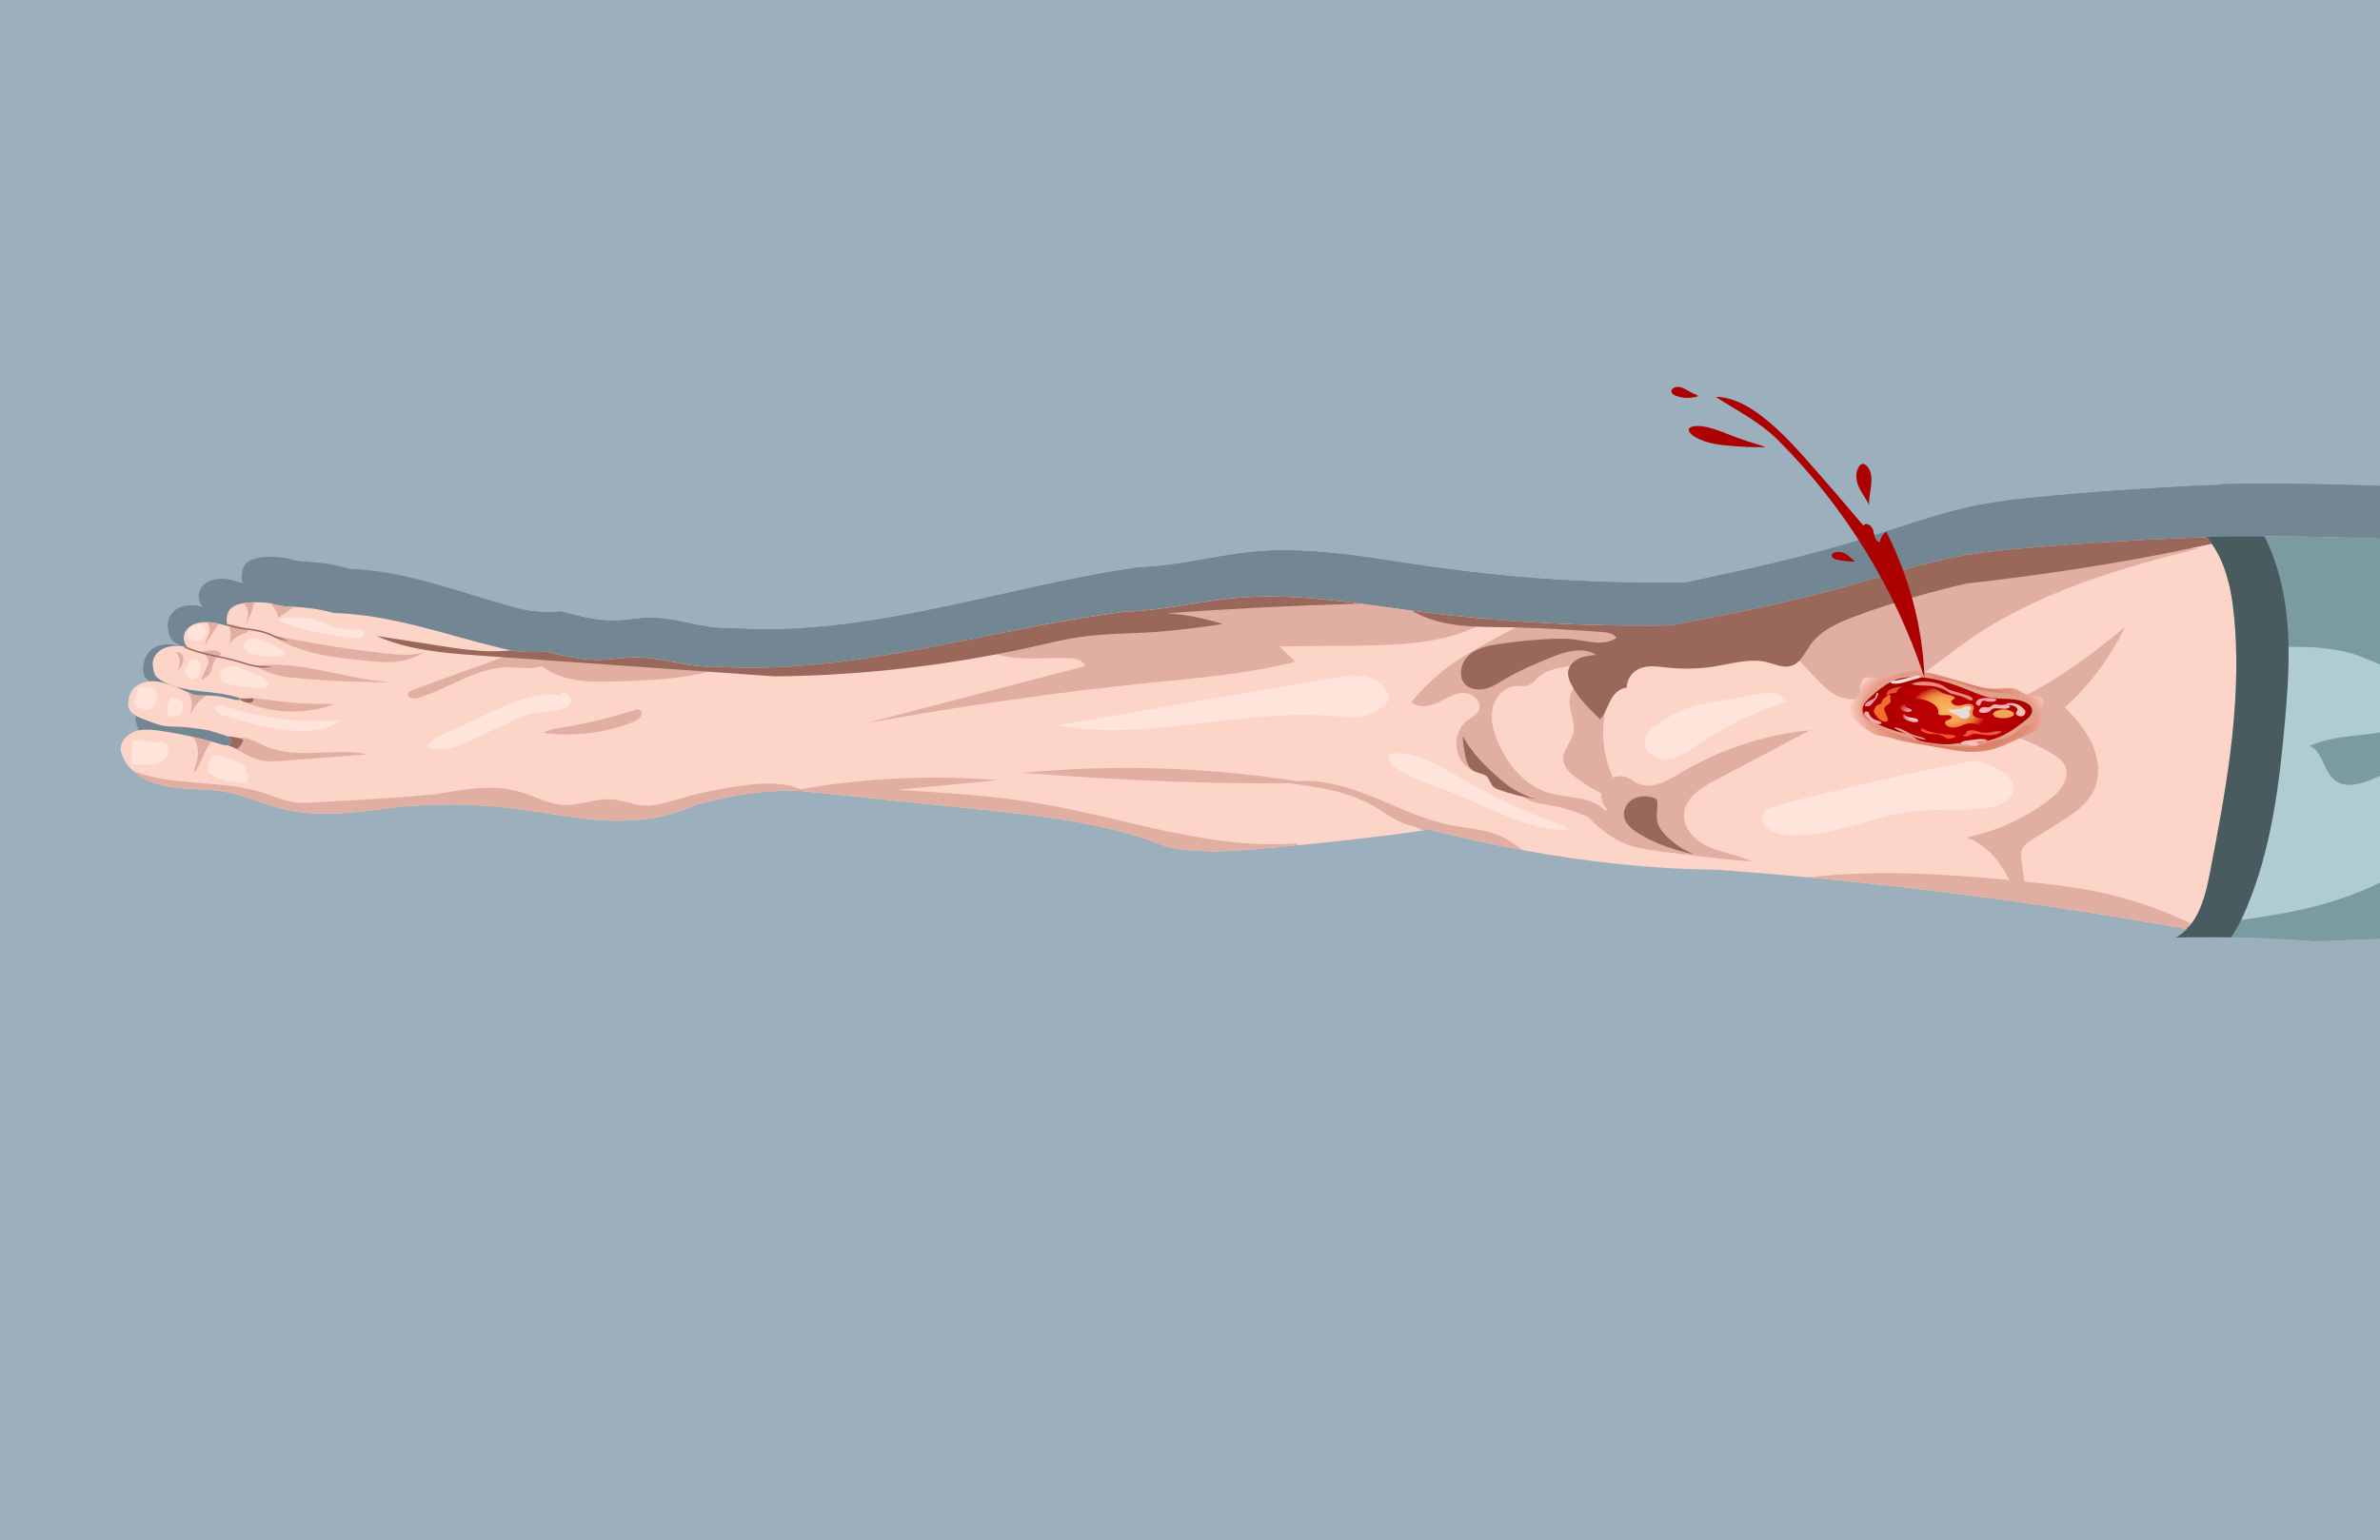 <?xml version="1.0" encoding="utf-8"?>
<!-- Generator: Adobe Illustrator 27.0.0, SVG Export Plug-In . SVG Version: 6.00 Build 0)  -->
<svg version="1.1" id="Слой_1" xmlns="http://www.w3.org/2000/svg" xmlns:xlink="http://www.w3.org/1999/xlink" x="0px" y="0px"
	 viewBox="0 0 1500 971.04" style="enable-background:new 0 0 1500 971.04;" xml:space="preserve">
<style type="text/css">
	.st0{fill:#9BAFBD;}
	.st1{fill:#728694;}
	.st2{fill:#FDD5C8;}
	.st3{fill:#FEE4DB;}
	.st4{fill:#E0AFA1;}
	.st5{fill:#99685A;}
	.st6{fill:#AECCD1;}
	.st7{fill:#7A9CA1;}
	.st8{fill:#495B5E;}
	.st9{fill:url(#SVGID_1_);}
	.st10{fill:#E09F89;}
	.st11{fill:url(#SVGID_00000115482251816343339500000015829187674724738698_);}
	.st12{fill:#F6DCDD;}
	.st13{fill:#E39D9D;}
	.st14{fill:#FDACAE;}
	.st15{fill:#E2A094;}
	.st16{fill:#FEBEBE;}
	.st17{fill:#F16E2B;}
	.st18{fill:#DF523C;}
	.st19{fill:#E78B7C;}
	.st20{fill:url(#SVGID_00000003824273111591673450000014808889105550195114_);}
	.st21{fill:#E7DBE0;}
	.st22{fill:url(#SVGID_00000003813297930718458290000006467946543478497408_);}
	.st23{fill:url(#SVGID_00000039111680478276217600000007134504235113316487_);}
	.st24{fill:#E75742;}
	.st25{fill:#EEA755;}
	.st26{fill:#EEB3B2;}
	.st27{fill:#FA9DA5;}
	.st28{fill:#FABEB5;}
	.st29{fill:#F25026;}
	.st30{fill:url(#SVGID_00000151530126181941019900000005155372279716179887_);}
	.st31{fill:url(#SVGID_00000039131376388999866060000003323339470154839721_);}
	.st32{fill:url(#SVGID_00000052091668910919763230000008041829768774945709_);}
	.st33{fill:url(#SVGID_00000131331601619016955050000010563463851900764094_);}
	.st34{fill:url(#SVGID_00000096017078575699434350000012863476882723479981_);}
	.st35{fill:url(#SVGID_00000067229100635703957670000012410044306479253164_);}
	.st36{fill:url(#SVGID_00000068665501100458008100000008479879788473401490_);}
	.st37{fill:url(#SVGID_00000018206449649685263900000000738370571024447104_);}
	.st38{fill:url(#SVGID_00000057132831001553601590000008352428803782486703_);}
	.st39{fill:url(#SVGID_00000158712028785354425150000003367298537910866344_);}
	.st40{fill:url(#SVGID_00000034073686503225256310000006122265359366154413_);}
	.st41{fill:url(#SVGID_00000127005472996858410810000003313813742029946552_);}
	.st42{fill:url(#SVGID_00000088852103813221816130000007755078380596780216_);}
	.st43{fill:url(#SVGID_00000082348343653469994880000000391997868204381321_);}
	.st44{fill:url(#SVGID_00000116917487117460507460000014795417493430148480_);}
	.st45{fill:url(#SVGID_00000167354789027403811920000005599080492366878368_);}
	.st46{fill:url(#SVGID_00000090271416103560751240000016270603673553819556_);}
	.st47{fill:url(#SVGID_00000057827014231287818580000003429769923260690061_);}
	.st48{fill:url(#SVGID_00000070112198063408460940000007052650221075460283_);}
	.st49{fill:url(#SVGID_00000162313737264792917600000005701388016024645525_);}
	.st50{fill:url(#SVGID_00000039827878795589882580000013861752272597228985_);}
	.st51{fill:url(#SVGID_00000113331623243401729700000009402792792243050421_);}
	.st52{fill:url(#SVGID_00000001660326438037242150000005734323245728522146_);}
	.st53{fill:url(#SVGID_00000038384888828674627060000010108852736367731089_);}
	.st54{fill:url(#SVGID_00000076584185541399779010000001506919341933135541_);}
	.st55{fill:url(#SVGID_00000127731464421480754430000013447808795423800974_);}
	.st56{fill:url(#SVGID_00000130606704205356187220000009373546696479024282_);}
	.st57{fill:url(#SVGID_00000085939445609076522510000004389935479501381252_);}
	.st58{fill:url(#SVGID_00000181772717105152936380000010736497274370083229_);}
	.st59{fill:url(#SVGID_00000145055323728329728070000011508230599198388661_);}
	.st60{opacity:0.4;fill:url(#SVGID_00000169545199551946974190000012103842518993866131_);}
	.st61{fill:url(#SVGID_00000148627325779125851490000012156157617007019451_);}
	.st62{fill:url(#SVGID_00000024702660443506899220000014280038073528635266_);}
	.st63{fill:url(#SVGID_00000096743629439671864790000004742168945148031917_);}
	.st64{fill:url(#SVGID_00000165953280792653130150000003158517255454631071_);}
	.st65{fill:url(#SVGID_00000134218221165972477200000013040738327264702134_);}
	.st66{fill:url(#SVGID_00000025400973619492466420000015586116564879670170_);}
	.st67{fill:url(#SVGID_00000166639440953935977720000018360233309696860297_);}
	.st68{fill:url(#SVGID_00000146478834805644978510000008188875706425205937_);}
	.st69{fill:#AD0000;}
	.st70{fill:url(#SVGID_00000080895015232185121010000013011949901209770169_);}
	.st71{fill:url(#SVGID_00000157267931229426453040000011223990830726441648_);}
	.st72{fill:url(#SVGID_00000021087890863156830680000000449617241573243541_);}
	.st73{fill:url(#SVGID_00000121262580977442288130000009288023847330554806_);}
	.st74{fill:url(#SVGID_00000036956946976605789320000005414125148496683911_);}
	.st75{fill:#BF9184;}
	.st76{fill:none;stroke:#FDD5C8;stroke-miterlimit:10;}
	.st77{fill:url(#SVGID_00000129928299581161702260000004366040246172768428_);}
	.st78{fill:url(#SVGID_00000021833664804595910850000010921419528359678382_);}
	.st79{fill:url(#SVGID_00000181789153328910903690000012981067671897399220_);}
	.st80{fill:url(#SVGID_00000167383949831098068200000003796247694112468415_);}
	.st81{fill:url(#SVGID_00000063608167699544080340000013851262721533025686_);}
	.st82{fill:url(#SVGID_00000040551829744149839200000001154439393964489344_);}
	.st83{fill:url(#SVGID_00000176760894099303977200000006525500149277488018_);}
	.st84{fill:url(#SVGID_00000125566125650859438320000008815786833555580043_);}
	.st85{fill:url(#SVGID_00000114057027374048034320000011015960829384944532_);}
	.st86{fill:url(#SVGID_00000059285307160851150430000007883845883909660818_);}
	.st87{fill:none;stroke:#E0AFA1;stroke-miterlimit:10;}
	.st88{fill:#59767A;}
	.st89{fill:none;}
	.st90{fill:#314042;}
	.st91{fill:url(#SVGID_00000024002671688837573890000001320902980885089414_);}
	.st92{fill:url(#SVGID_00000041274979485248743130000002990300904565453965_);}
	.st93{fill:url(#SVGID_00000176729823991774312680000017184660629417071288_);}
	.st94{fill:url(#SVGID_00000032617849678207214990000014555849584201451945_);}
	.st95{fill:url(#SVGID_00000047059228928730670830000015400273144171297930_);}
	.st96{fill:none;stroke:#99685A;stroke-miterlimit:10;}
	.st97{fill:#F2CEC4;}
	.st98{fill:#E1AFA1;}
	.st99{fill:url(#SVGID_00000137115595987968517260000005674375934308499882_);}
	.st100{fill:url(#SVGID_00000034774267870757303690000009831790928068121761_);}
	.st101{fill:url(#SVGID_00000170979020545168409820000017254728422853644958_);}
	.st102{fill:url(#SVGID_00000068650548574475145990000012607018679799277986_);}
	.st103{fill:url(#SVGID_00000018951443876853816890000017052917370571995556_);}
	.st104{fill:url(#SVGID_00000131351070696021325550000008257445432034193324_);}
	.st105{fill:url(#SVGID_00000148620575240022769860000010854366840282794431_);}
	.st106{fill:url(#SVGID_00000106108100967410818130000017300241664065317769_);}
	.st107{fill:url(#SVGID_00000015342628537821695660000016417893822386323598_);}
	.st108{fill:url(#SVGID_00000091724845282674021030000004811994650636956088_);}
	.st109{fill:#E39F8D;}
	.st110{fill:#C2553C;}
	.st111{fill:url(#SVGID_00000116917690158370296380000015492357475151035831_);}
	.st112{fill:url(#SVGID_00000181787745223358113930000002766118333325229196_);}
	.st113{fill:url(#SVGID_00000151525966900729244970000003596219731721607847_);}
	.st114{fill:#AD4024;}
	.st115{fill:url(#SVGID_00000031901350676985221550000012301637498274548904_);}
	.st116{fill:url(#SVGID_00000061453518405637794390000004227860118834152084_);}
	.st117{fill:url(#SVGID_00000015313928691988535930000004314368605683019435_);}
	.st118{opacity:0.561;fill:#FFFFFF;}
	.st119{fill:#FFFFFF;}
	.st120{fill:#FFF1ED;}
	.st121{fill:#E6D7D3;}
	.st122{opacity:0.439;fill:#E0AFA1;}
	.st123{fill:#FFD3C7;}
	.st124{opacity:0.341;fill:#AAAD66;}
	.st125{opacity:0.231;fill:#FFFFFF;}
	.st126{fill:#23282B;}
	.st127{fill:none;stroke:#99685A;stroke-linecap:round;stroke-linejoin:round;stroke-miterlimit:10;}
	.st128{fill:#495760;}
	.st129{fill:#353A3E;}
	.st130{fill:#3A474F;}
	.st131{fill:#709EB8;}
	.st132{fill:#8BB0C5;}
	.st133{fill:#31556B;}
	.st134{fill:#4E768F;}
	.st135{fill:#263F4F;}
	.st136{fill:#576975;}
	.st137{fill:none;stroke:#3A474F;stroke-miterlimit:10;}
	.st138{fill:#2F3943;}
	.st139{fill:#C78D7D;}
	.st140{fill:#421D13;}
	.st141{fill:#5E3E35;}
	.st142{fill:#806158;}
	.st143{fill:#EFC3B6;}
	.st144{fill:#C79789;}
	.st145{fill:none;stroke:#EFC3B6;stroke-miterlimit:10;}
	.st146{fill:#69483F;}
	.st147{fill:none;stroke:#806158;stroke-width:3;stroke-linecap:round;stroke-linejoin:round;stroke-miterlimit:10;}
	.st148{fill:#E8E8E8;}
	.st149{fill:#BACAD9;}
	.st150{fill:#694034;}
	.st151{fill:#658F85;}
	.st152{fill:#407065;}
	.st153{fill:#323C42;}
	.st154{fill:#B4CADE;}
	.st155{opacity:0.329;fill:#C75B63;}
	.st156{fill:none;stroke:#5E3E35;stroke-width:4;stroke-linecap:round;stroke-linejoin:round;stroke-miterlimit:10;}
	.st157{fill:#4C6270;}
	.st158{fill:#7A4A3D;}
	.st159{fill:#252E37;}
	.st160{fill:#3E4852;}
	.st161{fill:none;stroke:#E0AFA1;stroke-linecap:round;stroke-linejoin:round;stroke-miterlimit:10;}
	.st162{fill:#BA8677;}
	.st163{fill:#313B45;}
	.st164{fill:none;stroke:#4E768F;stroke-miterlimit:10;}
	.st165{fill:#193646;}
	.st166{opacity:0.188;fill:#FFFFFF;}
	.st167{fill:none;stroke:#421D13;stroke-miterlimit:10;}
	.st168{opacity:0.22;fill:#1390D4;}
	.st169{opacity:0.239;fill:#027DCF;}
	.st170{opacity:0.322;fill:#FFFFFF;}
	.st171{fill:#CFCFCF;}
	.st172{fill:url(#SVGID_00000146496098119288492330000015530315348299422615_);}
	.st173{fill:url(#SVGID_00000085230885555427938500000017573875513690574747_);}
	.st174{opacity:0.749;fill:url(#SVGID_00000126318037642039409510000014068552228224142526_);}
	.st175{fill:url(#SVGID_00000125578662121973197380000011457107131593521077_);}
	.st176{fill:url(#SVGID_00000037689284729134297420000008739932634294093210_);}
	.st177{fill:#821111;}
	.st178{fill:url(#SVGID_00000119799285610530640180000001451732829130162574_);}
	.st179{fill:#BC0002;}
	.st180{fill:url(#SVGID_00000137111004396591028350000012246079957846449855_);}
	.st181{fill:url(#SVGID_00000072269033660856865890000003583875545535086777_);}
	.st182{fill:url(#SVGID_00000028292027571126883390000008523333281916660623_);}
</style>
<g>
	<g>
		<rect class="st0" width="1500" height="971.04"/>
		<g>
			<g>
				<path class="st1" d="M1472.74,449.77c-0.15,13.83-0.77,27.79-3.96,41.17c-6.29,26.46-22.05,48.72-37.43,70.15
					c-5.29,7.37-22.89,15.04-32.45,18.96c-0.84,0.34-1.62,0.66-2.33,0.94l-1.08-0.33c-35.99-7.26-72.11-13.76-108.33-19.48
					c-1.73-0.28-3.47-0.55-5.2-0.82c-44.11-6.89-88.38-12.65-132.73-17.27c-0.01-0.01-0.01-0.01-0.02,0
					c-19.1-1.99-38.22-3.77-57.36-5.33c-39.12-0.28-80.71-5.1-122.57-13.64c-19.7-4.01-39.47-8.84-59.06-14.41
					c-1.25,0.22-2.51,0.43-3.77,0.63c-26.13,4.34-52.71,7.43-79.36,10.33c-4.92,0.53-9.85,1.05-14.78,1.59
					c-22.56,2.42-45.57,4.81-67.7-0.63c-37.29-16.74-80.8-21.78-123.76-26.67c-34.92-3.99-69.83-7.95-104.75-11.94
					c-1.4-0.16-2.81-0.32-4.21-0.48c-0.9-0.02-1.78-0.03-2.67-0.03c-20.33-0.06-41.09,3.98-61.41,9.94
					c-15.5,8.53-35.63,11.84-54.93,11.01c-19.31-0.81-38.3-5.43-57.47-8.17c-26-3.73-52.41-4.03-78.47-0.89
					c-21.77,3.23-46.19,7.26-69.42,0.86c-11.89-3.27-23.14-9.19-35.17-11.68c-12.73-2.64-25.94-1.36-38.63-4.14
					c-7.48-1.64-15.08-5.26-20.57-10.82c-3.85-3.89-6.65-8.73-7.64-14.5c-0.33-5.85,4.04-11,9.05-12.91c5-1.9,10.46-1.25,15.71-0.42
					c6.95,1.11,13.85,2.53,20.69,4.24c4.01,1,7.99,2.11,11.94,3.32c2.12,0.65,4.23,1.33,6.34,2.03c1.08,0.37,2.39,0.63,3.52,0.5
					c0.6-0.07,1.15-0.25,1.59-0.58c0.39-0.27,0.68-0.67,0.87-1.2c0.26-0.77,0.18-1.5-0.15-2.15c-0.46-0.94-1.4-1.73-2.45-2.33
					c-0.59-0.33-1.22-0.59-1.8-0.79c-3.48-1.16-6.97-2.31-9.89-3.33c-7.16-1.48-14.41-2.37-21.68-2.63
					c-2.13-0.07-4.26-0.09-6.36-0.47c-2.02-0.37-3.99-1.05-5.92-1.79c-2.8-1.05-5.56-2.2-8.3-3.46c-3.47-1.59-7.26-3.81-8.23-7.82
					c-0.36-1.47-0.27-3.03-0.08-4.54c0.29-2.22,0.84-4.45,1.88-6.38c2.77-5.17,8.63-7.48,14.04-7.23
					c5.41,0.26,10.54,2.64,15.26,4.56c1.98,0.98,3.95,1.96,5.92,2.94h0.01c0.49,0.24,0.98,0.49,1.47,0.73
					c1.45,0.72,2.92,1.45,4.5,1.72c1.29,0.21,2.59,0.1,3.89,0.05c0.74-0.03,1.49-0.05,2.23-0.05c0,0,0,0,0.01,0
					c4.69,0,9.38,0.66,13.92,1.94c2.19,0.62,4.38,1.38,6.63,1.22c0.09-0.01,0.2-0.02,0.29-0.04c0.12-0.03,0.24-0.08,0.32-0.19
					c0.04-0.04,0.07-0.08,0.08-0.13c0.1-0.18,0.08-0.37-0.04-0.55v-0.01c-0.05-0.1-0.12-0.2-0.22-0.28c-0.21-0.22-0.5-0.4-0.76-0.49
					c-3.59-1.14-7.24-2.05-10.93-2.71c-6.53-1.17-13.16-1.58-19.69-2.71c-0.25-0.04-0.49-0.08-0.74-0.14c0,0,0,0-0.01,0
					c-1.67-0.3-3.34-0.66-5-1.1c-4.56-1.2-8.98-2.96-12.93-5.73c-0.98-0.68-1.94-1.44-2.66-2.45c-1.02-1.44-1.44-3.28-1.75-5.08
					c-0.27-1.59-0.49-3.2-0.33-4.81c0.37-3.96,2.96-7.37,6.14-9.2c3.19-1.84,6.89-2.27,10.47-2.07c1.06,0.06,2.13,0.18,3.24,0.45
					c0.79,0.19,1.6,0.45,2.45,0.82c-0.11-0.1-0.22-0.22-0.33-0.33c-2.23-2.45-3.07-6.38-2-9.66c1.41-4.36,5.63-6.9,9.76-7.66
					c1.42-0.26,2.85-0.35,4.28-0.31c2.68,0.05,5.36,0.55,8.09,1.25c2.08,0.54,4.18,1.19,6.3,1.85c-0.28-0.09-0.54-0.25-0.74-0.45
					c-0.25-0.22-0.44-0.5-0.6-0.81v-0.01c-0.5-1.01-0.6-2.43-0.53-3.65c0.13-2.12,0.46-4.3,1.49-6.1c1.58-2.78,4.54-4.18,7.42-4.92
					c0.51-0.13,1.02-0.24,1.53-0.33c2.32-0.45,4.69-0.61,7.05-0.65c0.37-0.01,0.74-0.01,1.12-0.01c2.99-0.01,6,0.13,8.94,0.75h0.01
					c0.09,0.02,0.2,0.04,0.29,0.06c2.13,0.47,4.21,1.2,6.36,1.62c2.64,0.52,5.35,0.57,8.03,0.71c0.17,0.01,0.33,0.02,0.5,0.03
					c8.53,0.47,17.02,1.86,24.92,4.34c35.61,1.02,69.71,14.9,104.31,24.26c2.44,0.66,4.89,1.29,7.36,1.81
					c1.22,0.25,2.43,0.47,3.66,0.65c0.73,0.1,1.45,0.19,2.18,0.26h0.01c5.64,0.58,11.28,0.33,16.5,0.05c11.14,3,22.44,6,33.9,5.71
					c7.26-0.18,14.44-1.68,21.7-1.77c16.3-0.21,32.2,6.71,47.77,6.48c0.95-0.01,1.9-0.05,2.85-0.11
					c63.46,4.67,125.89-11.44,188.54-25.17c0.03-0.01,0.05-0.01,0.08-0.02c23.14-5.05,46.32-9.8,69.59-13.06
					c23.71-0.62,46.93-7.34,70.56-9.65c25.9-2.54,51.82,0.27,77.68,4.02c0.01,0,0.01,0,0.02,0h0.01c10.9,1.58,21.77,3.32,32.64,4.9
					c0.58,0.09,1.18,0.18,1.76,0.26c15.78,2.27,31.6,4.17,47.44,5.67c8.48,0.81,16.96,1.52,25.45,2.11
					c25.66,1.81,51.32,2.6,76.86,2.41c3.92-0.03,7.83-0.08,11.75-0.16c36.88-7.87,73.81-15.76,109.97-26.96
					c24.95-7.73,49.56-17.04,75.06-21.98c12.69-2.45,25.52-3.82,38.35-5.05c39.63-3.8,79.37-6.32,118.88-7.85
					c3.03,0.75,6.03,1.51,9.06,2.27h0.01c6.9,1.72,13.81,3.44,20.71,5.17c2.78,0.7,5.6,1.41,8.12,2.88c3.5,2.04,6.19,5.42,8.55,8.93
					c14.65,21.83,18.55,50.13,20.27,77.26C1472.5,417.8,1472.91,433.79,1472.74,449.77z"/>
				<path class="st1" d="M884.54,416.26c-1.85-7.17-8.3-11.96-14.91-13.41s-13.43-0.19-20.07,1.07
					c-58.08,11.04-116.15,22.07-174.23,33.11c57.36,11.67,116.18-11.85,174.31-6.6c7.2,0.65,14.6,1.72,21.54-0.49
					C878.12,427.73,885.75,420.95,884.54,416.26z"/>
				<path class="st1" d="M1137.06,419.91c-20.68,7.16-40.4,17.67-58.35,31.1c-5.75,4.31-11.72,9.07-18.65,9.65
					c-6.93,0.58-14.78-5.22-14.1-12.87c0.51-5.77,5.32-9.73,9.74-12.84c5.14-3.63,10.38-7.16,16.08-9.55
					c5.8-2.43,11.95-3.62,18.05-4.8c10.13-1.95,20.26-3.91,30.39-5.86c3.01-0.58,6.23-1.13,9.01,0.27S1133.81,420.64,1137.06,419.91
					z"/>
				<path class="st1" d="M1251.24,462.18c-40.79,8.63-81.3,18.84-121.44,30.62c-3.81,1.12-8.16,2.77-9.5,6.88
					c-2.27,6.96,5.92,12.37,12.55,13.33c27.14,3.94,53.26-11.67,80.39-15.66c15.73-2.31,31.74-0.69,47.51-2.58
					c8.24-0.99,18.54-5.94,17.64-15.06c-0.47-4.78-4.1-8.39-7.8-10.92C1261.9,462.86,1251.38,460.28,1251.24,462.18z"/>
				<path class="st1" d="M993.35,506.34c-21.65-8.27-42.54-18.94-62.28-31.81c-13.36-8.71-27.32-18.78-42.81-18.05
					c-0.96,0.05-1.98,0.16-2.74,0.8c-2.28,1.93-0.26,5.93,1.96,7.94c9.03,8.16,20.6,11.79,31.51,16.32
					c25.73,10.69,50.25,27.59,77.71,28.97C996.55,508.23,994.84,506.19,993.35,506.34z"/>
				<path class="st1" d="M363.51,416.25c-15.62-3.04-31.16,4.58-45.53,12.02c-10.35,5.35-20.69,10.71-31.04,16.06
					c-3.34,1.73-7.03,3.88-8.1,7.8c9.24,4.03,19.52-0.69,28.52-5.33c8.32-4.29,16.63-8.58,24.95-12.86
					c3.83-1.98,7.7-3.97,11.81-5.05c6.74-1.78,13.94-1.08,20.47-3.64c2.01-0.79,4.12-2.14,4.64-4.43c0.56-2.5-1.16-5.08-3.3-6.11
					C363.8,413.66,361.37,413.79,363.51,416.25z"/>
				<path class="st1" d="M223.64,433.16c-24.59,2.53-49.67-0.85-73-9.82c-1.73-0.66-3.99-1.2-5.1,0.4
					c-0.85,1.23-0.41,3.11,0.58,4.19c1,1.08,2.39,1.57,3.72,2.01c19.47,6.52,39.68,13.12,59.85,10.14
					C214.41,439.38,219.36,437.98,223.64,433.16z"/>
				<path class="st1" d="M161.78,463.53c-4.13-1.59-8.26-3.19-12.39-4.78c-1.28-0.49-2.62-0.99-3.95-0.74
					c-3.32,0.63-4.49,5.18-4.82,8.89c-0.1,1.08-0.16,2.26,0.36,3.18c0.43,0.75,1.17,1.19,1.89,1.58c5.71,3.1,11.95,4.99,18.28,5.54
					c1.33,0.12,2.83,0.1,3.77-0.94c0.98-1.08,0.95-2.83,0.67-4.33C164.82,467.92,162.8,463.93,161.78,463.53z"/>
				<path class="st1" d="M93.05,447.34c5.71,0.47,11.42,0.95,17.13,1.42c1.74,0.14,3.74,0.46,4.63,2.12
					c0.39,0.72,0.49,1.57,0.57,2.4c0.16,1.62,0.24,3.33-0.33,4.83c-0.38,0.99-1.03,1.83-1.76,2.54c-2.69,2.64-6.39,3.66-9.98,3.85
					c-3.59,0.19-7.17-0.36-10.76-0.45C92.01,458.51,92.13,452.89,93.05,447.34z"/>
				<path class="st1" d="M108.5,415.97c0.03,2.3-0.4,4.66-1.53,6.59s-3.06,3.36-5.13,3.44c-1.18,0.05-2.34-0.33-3.46-0.74
					c-1.37-0.49-2.85-1.15-3.49-2.57c-0.5-1.09-0.38-2.39-0.21-3.6c0.28-2.01,0.67-4,1.17-5.96c0.24-0.97,0.56-2,1.32-2.55
					c0.58-0.42,1.3-0.47,1.98-0.49c2.44-0.1,5.05,0.03,7.07,1.57C108.23,413.18,109.25,416.59,108.5,415.97z"/>
				<path class="st1" d="M171.43,402.33c-3.19-2.21-6.62-4-10.19-5.31c-3-1.1-6.33-1.86-9.27-0.55s-5,5.4-3.44,8.44
					c1.24,2.4,4,3.13,6.45,3.62c6.79,1.37,13.66,2.75,20.55,2.28c1.09-0.07,2.37-0.34,2.83-1.43c0.42-0.99-0.07-2.16-0.66-3.05
					C175.83,403.48,172.83,401.57,171.43,402.33z"/>
				<path class="st1" d="M188.34,384.79c-3.14-1.68-6.28-3.36-9.43-5.05c-2.75-1.48-5.58-2.97-8.62-3.32
					c-1.63-0.18-3.34-0.01-4.76,0.88c-1.42,0.89-2.5,2.6-2.43,4.41c0.07,1.72,1.15,3.24,2.48,4.15s2.88,1.28,4.42,1.6
					c5.46,1.12,11.04,1.55,16.58,1.3c0.65-0.03,1.35-0.09,1.85-0.56c0.66-0.63,0.7-1.79,0.34-2.66
					C188.39,384.66,187.7,384.01,188.34,384.79z"/>
				<path class="st1" d="M138.79,368.72c0.75,1.72,0.76,3.82,0.02,5.55s-2.21,3.05-3.89,3.49c-0.99,0.26-2.02,0.23-3.03,0.14
					c-1.28-0.12-2.68-0.41-3.49-1.52c-0.42-0.58-0.63-1.32-0.72-2.06c-0.33-2.83,1.12-5.81,3.44-7.04S137.48,365.72,138.79,368.72z"
					/>
				<path class="st1" d="M135.56,392.88c-1.52-1.27-3.52-2.6-5.2-1.61c-0.78,0.46-1.29,1.34-1.75,2.18
					c-0.91,1.64-1.84,3.33-2.08,5.23c-0.32,2.44,0.83,5.24,2.96,5.95c2.32,0.77,4.79-1.21,5.73-3.68S135.95,395.7,135.56,392.88z"/>
				<path class="st1" d="M123.18,419.77c-1.45-0.72-2.9-1.43-4.34-2.15c-0.36-0.18-0.76-0.36-1.13-0.23
					c-0.28,0.09-0.49,0.33-0.68,0.58c-2.2,2.91-2.21,7.08-2.1,10.87c0.01,0.37,0.03,0.78,0.24,1.07c0.16,0.22,0.4,0.34,0.64,0.44
					c2.79,1.17,6.26,0.23,8.04-2.42C125.63,425.28,125.43,420.88,123.18,419.77z"/>
				<path class="st1" d="M236.81,370.4c-5.8-0.17-11.69-0.36-17.22-2.3c-3.73-1.31-7.21-3.38-10.95-4.67
					c-7.31-2.51-15.15-1.9-22.78-1.25c-0.78,1.56,1.11,3.06,2.64,3.62c14.17,5.14,28.82,8.64,43.65,10.42
					c1.87,0.22,3.92,0.37,5.46-0.82C239.16,374.21,239.56,370.49,236.81,370.4z"/>
				<path class="st1" d="M1113.56,532.01c-8.5-4.54-18.16-5.8-26.8-10c-8.64-4.2-16.74-13.01-15.97-23.43
					c0.83-11.13,10.87-18.14,19.79-23.35c19.86-11.61,39.71-23.21,59.57-34.82c-28.63,3.04-56.61,13.24-81.28,29.61
					c-8.34,5.54-18.27,11.99-27.12,7.53c-2.39-1.21-4.44-3.14-6.88-4.22c-5.19-2.3-11.72,0.1-14.65,5.37
					c-2.93,5.27-1.91,12.81,2.29,16.9c-4.43,2.96-9.9,3.94-14.96,2.69c7.85,8.31,15.95,16.8,26.02,21.32
					c6.74,3.02,14.03,4.11,21.23,5.17C1073.71,527.56,1092.61,530.34,1113.56,532.01z"/>
				<path class="st1" d="M969.27,524.11c-19.7-4.01-39.47-8.84-59.06-14.41c-1.25,0.22-2.51,0.43-3.77,0.63
					c-0.25-0.16-0.49-0.31-0.74-0.46c-3.35-1.94-7.13-2.72-10.68-4.13c-7.32-2.91-13.51-8.4-20.27-12.67
					c-15.84-10.01-34.35-13.05-52.49-15.6c-0.83-0.13-1.65-0.24-2.48-0.35c2.47-0.55,4.95-0.93,7.44-1.14
					c15.34-1.27,30.91,3.71,45.37,10.02c16.79,7.34,33.09,16.6,50.8,20.54c11.37,2.55,23.41,2.94,33.73,8.79
					C961.34,517.73,965.28,521.04,969.27,524.11z"/>
				<path class="st1" d="M1049.68,378.32c-1.4,1.5-3.28,2.3-5.11,3.04c-14.8,5.99-30.02,10.69-45.48,14.07
					c-0.84,0.19-1.69,0.37-2.54,0.54c-6.1,1.27-12.6,2.52-17.21,7.1c-2.03,1.99-3.68,4.61-6.18,5.75c-2.7,1.22-5.76,0.46-8.66,0.72
					c-7.33,0.65-13.07,8.16-14.45,16.16c-1.39,8.01,0.73,16.26,3.71,23.72c6.16,15.45,16.91,29.61,31.47,34.65
					c8.21,2.84,17.09,2.62,25.31,5.45c3.89,1.34,7.75,3.72,10.69,6.87c3.28,3.5,5.43,7.95,5.24,12.97
					c-5.33-3.02-10.88-6.01-16.63-8.67c-7.45-3.43-15.24-6.29-23.32-7.87c-4.72-0.92-9.62-1.42-13.92-3.76
					c-1.22-0.66-2.35-1.45-3.45-2.32l-0.01-0.01c-2.23-1.75-4.28-3.81-6.44-5.71l-0.01-0.01c-1.13-1-2.29-1.96-3.52-2.81
					c-0.25-0.17-0.49-0.33-0.74-0.49c-0.01,0-0.01,0-0.01-0.01c-3.79-2.41-8.09-3.85-12.31-5.39c-5.09-1.87-10.05-3.9-13.79-8.04
					c-7.47-8.27-6.45-23.86,2.03-30.85c2.57-2.12,5.81-3.7,7.12-6.94c2.39-5.91-3.96-12.27-9.8-12.12
					c-5.85,0.14-10.95,4.08-16.25,6.81c-5.3,2.71-12.23,3.99-16.48-0.46c7.72-10.45,16.75-19.7,26.77-27.4
					c10.17-7.82,21.3-14.01,32.05-20.59c2.31-1.54,4.69-2.9,7.12-4.09c2.93-1.45,5.95-2.66,9.03-3.66
					c25.66,1.81,51.32,2.6,76.86,2.41C1052.34,371.05,1052.27,375.53,1049.68,378.32z"/>
				<path class="st1" d="M1029.23,489.74c-9.61-4.11-18.7-9.72-26.92-16.61c-3.49-2.92-7.06-6.54-7.61-11.35
					c-0.79-6.93,4.94-12.65,6.27-19.48c1.76-9.08-4.49-18.76-1.54-27.46c1.52-4.48,5.54-7.78,9.85-8.09
					c4.31-0.31,8.68,2.39,10.71,6.61c2.67,5.56,1.24,12.31,0.45,18.55c-1.99,15.73,0.76,32.16,7.71,46.06
					c1.05,2.1,2.22,4.27,2.26,6.67C1030.42,487.03,1028.76,489.65,1029.23,489.74z"/>
				<path class="st1" d="M827.08,520.66c-4.92,0.53-9.85,1.05-14.78,1.59c-22.56,2.42-45.57,4.81-67.7-0.63
					c-37.29-16.74-80.8-21.78-123.76-26.67c-34.92-3.99-69.83-7.95-104.75-11.94c-1.4-0.16-2.81-0.32-4.21-0.48
					c-0.9-0.02-1.78-0.03-2.67-0.03c1.48-0.29,2.96-0.58,4.44-0.88c41.24-7.97,83.4-10.12,125.11-6.36
					c-21.44,2.24-42.89,4.48-64.33,6.72c30.68,2.03,61.43,4.07,91.71,9.85c53.67,10.26,106.58,32.3,160.87,27.5
					C827.08,519.78,827.1,520.23,827.08,520.66z"/>
				<path class="st1" d="M948.45,362.85c-2.72,1.94-5.53,3.69-8.46,5.23c0,0-0.01,0-0.02,0c-22.07,11.73-49.37,12.97-74.58,13.26
					c-16.51,0.19-33.02,0.38-49.51,0.56c3.31,3.57,6.62,7.14,9.92,10.71c-30.11,8.52-61.28,11.25-92.2,14.73
					c-58.88,6.63-117.51,16.02-178.28,28.14c45.96-13.29,91.92-26.57,137.88-39.85c-1.12-4.2-5.92-5.36-9.86-5.53
					c-15.19-0.68-31.9,2.01-45.85-2.72c-4.63-1.56-8.95-3.94-12.8-7.52c7.99-3.05,16-6.09,23.99-9.13c0.03-0.01,0.05-0.01,0.08-0.02
					c23.14-5.05,46.32-9.8,69.59-13.06c23.71-0.62,46.93-7.34,70.56-9.65c25.9-2.54,51.82,0.27,77.68,4.02c0.01,0,0.01,0,0.02,0
					h0.01c10.9,1.58,21.77,3.32,32.64,4.9c0.58,0.09,1.18,0.18,1.76,0.26C916.79,359.45,932.61,361.35,948.45,362.85z"/>
				<path class="st1" d="M516.09,483.01c-1.4-0.16-2.81-0.32-4.21-0.48c-0.9-0.02-1.78-0.03-2.67-0.03
					c-20.33-0.06-41.09,3.98-61.41,9.94c-15.5,8.53-35.63,11.84-54.93,11.01c-19.31-0.81-38.3-5.43-57.47-8.17
					c-26-3.73-52.41-4.03-78.47-0.89c-21.77,3.23-46.19,7.26-69.42,0.86c-11.89-3.27-23.14-9.19-35.17-11.68
					c-12.73-2.64-25.94-1.36-38.63-4.14c-7.48-1.64-15.08-5.26-20.57-10.82c25.3,11.55,56.11,5.89,82.72,15.62
					c6.3,2.31,12.42,5.49,18.99,6.47c4.04,0.61,8.14,0.37,12.21,0.11c26.45-1.6,52.91-3.2,77.97-5.89
					c17.37-3.52,35.5-6.99,52.43-1.44c9.03,2.96,17.54,8.47,26.95,9.05c10.36,0.65,20.49-4.78,30.83-3.86
					c6.48,0.57,12.6,3.61,19.07,4.23c7.94,0.75,15.73-2.16,23.36-4.66c14.44-4.71,29.25-8,44.21-9.83
					c10.68-1.3,22.25-1.61,31.8,3.22C514.47,482.05,515.29,482.51,516.09,483.01z"/>
				<path class="st1" d="M457.33,396.34c0.11,1.44-0.86,2.45-2.08,3.13c-0.68,0.38-1.42,0.65-2.12,0.82
					c-18.02,4.67-36.65,5.36-55.14,6.01c-16.34,0.6-34.22,0.64-46.97-10.7c-6.74,2.66-14.17,0.8-21.33,0.84
					c-20.22,0.1-37.64,15.23-57.06,21.44c-2.55,0.81-6.55,0.15-6.11-2.74c0.24-1.56,1.77-2.35,3.1-2.88
					c18.9-7.62,37.8-15.24,56.72-22.86c0.41-0.17,0.83-0.33,1.24-0.5c3.21-1.29,6.48-2.41,9.81-3.36h0.01
					c5.64,0.58,11.28,0.33,16.5,0.05c11.14,3,22.44,6,33.9,5.71c7.26-0.18,14.44-1.68,21.7-1.77c16.3-0.21,32.2,6.71,47.77,6.48
					C457.31,396.12,457.32,396.23,457.33,396.34z"/>
				<path class="st1" d="M184.48,374.88c22.8,5.22,45.82,9.22,68.96,11.98c7.89,0.94,16.06,1.7,23.57-1.11
					c-5.61,3.84-12.04,6.22-18.61,6.91c-5.4,0.57-10.84,0-16.25-0.56c-21.71-2.26-44.43-4.92-62.51-18.41
					C180.79,373.4,181.53,374.2,184.48,374.88z"/>
				<path class="st1" d="M170.71,395.46c29.21-4.47,58.02,10.47,87.49,11.49c-20.64,0.08-41.29-0.91-61.85-2.97
					C188.29,403.17,179.44,401.76,170.71,395.46z"/>
				<path class="st1" d="M160.73,418.36c-0.05-0.1-0.12-0.2-0.22-0.28c6.98-0.78,14.05,0.57,21.03,1.6
					c12.96,1.91,26.06,2.69,39.13,2.36c-18.99,7.86-40.76,7.08-60.31-2.8c0.12-0.03,0.24-0.08,0.32-0.19
					c0.04-0.04,0.07-0.08,0.08-0.13L160.73,418.36z"/>
				<path class="st1" d="M241.17,457.22c-17.9,1.51-35.81,3.02-53.71,4.53c-3.71,0.31-7.46,0.63-11.14,0.05
					c-5.98-0.93-11.45-4.11-16.79-7.26c-1.09-0.64-2.32-1.45-3.37-2.34c-0.74-0.63-1.4-1.28-1.84-1.94c0.39-0.27,0.68-0.67,0.87-1.2
					c0.26-0.77,0.18-1.5-0.15-2.15c1.18-0.7,2.46-1.12,3.78-1.3c2.56-0.39,5.28,0.07,7.76,0.96c3.8,1.37,7.27,3.64,10.95,5.33
					C197.32,460.98,220.22,452.35,241.17,457.22z"/>
				<path class="st1" d="M165.65,360.49c0.25-2.42-0.08-5-1.36-6.97c-0.45-0.7-1.01-1.29-1.62-1.81c2.32-0.45,4.69-0.61,7.05-0.65
					c-1.14,5.77-3.13,11.35-5.87,16.42C164.63,365.21,165.4,362.9,165.65,360.49z"/>
				<path class="st1" d="M194.98,354.23c-3.39,2.51-6.78,5.03-10.17,7.55c-0.63-3.81-2.44-7.35-5.02-9.97
					c0.09,0.02,0.2,0.04,0.29,0.06c2.13,0.47,4.21,1.2,6.36,1.62c2.64,0.52,5.35,0.57,8.03,0.71
					C194.65,354.21,194.81,354.22,194.98,354.23z"/>
				<path class="st1" d="M147.82,366.14c-0.17,0.18-0.37,0.34-0.55,0.51c-1.1,0.99-1.89,2.36-2.64,3.71
					c-1.94,3.44-3.87,6.89-5.82,10.33c-0.23-3.63,2.77-6.71,2.83-10.37c0.03-1.99-0.83-3.8-1.91-5.44
					C142.4,364.94,145.09,365.44,147.82,366.14z"/>
				<path class="st1" d="M153.97,366.16c0.81,5.46,1.55,11.39-0.87,16.23c1.61-3.9,4.59-7.07,8.17-8.71
					c1.7-0.78,3.59-1.26,4.92-2.67C162.39,368.59,158.12,367.08,153.97,366.16z"/>
				<path class="st1" d="M120.42,385.99c3.05,3.6,3.08,9.84,0.06,13.47c2.18-2.05,4.23-4.64,4.55-7.79
					C125.34,388.53,123.16,384.96,120.42,385.99z"/>
				<path class="st1" d="M137.12,385.33c1.01,2.61,3.84,4.38,3.79,7.22c-0.02,0.92-0.36,1.79-0.69,2.64
					c-1.31,3.28-2.66,6.55-4.04,9.79c3.15-0.85,5.81-3.69,6.7-7.14c0.3-1.17,0.41-2.39,0.76-3.54c0.9-3,3.22-5.15,5.44-7.14
					c-1.82-2.77-5.5-2.69-8.57-2.32C139.46,384.96,138.41,385.08,137.12,385.33z"/>
				<path class="st1" d="M128.39,412.02c-1.67-0.3-3.34-0.66-5-1.1c1.24-0.27,2.77-0.09,3.96,0.5
					C127.71,411.6,128.05,411.8,128.39,412.02z"/>
				<path class="st1" d="M139.53,416.11c-4.85,3.46-8.59,8.77-10.42,14.82c0.83-3.96,1.67-8.07,0.87-12.04
					c-0.39-1.93-1.3-3.82-2.55-5.24c0.49,0.24,0.98,0.49,1.47,0.73c1.45,0.72,2.92,1.45,4.5,1.72c1.29,0.21,2.59,0.1,3.89,0.05
					C138.04,416.13,138.78,416.11,139.53,416.11z"/>
				<path class="st1" d="M131.11,470.46c1.49-4.73,3.01-9.57,3.04-14.58c0.02-3.88-1.01-7.94-3.21-10.87
					c4.01,1,7.99,2.11,11.94,3.32C137.49,454.46,136.68,464.45,131.11,470.46z"/>
				<path class="st1" d="M411.22,425.67c-15.97,5.78-32.35,10.16-48.94,13.06c-3.54,0.62-7.23,1.24-10.16,3.52
					c18.48,2.73,37.57,0.29,55-7.02c2.05-0.86,4.15-1.84,5.61-3.66C414.19,429.76,414.8,426.88,411.22,425.67z"/>
				<path class="st1" d="M834.64,477.31c-59.61-11.05-120.51-13.47-180.68-7.19C715.48,475.49,777.18,478.31,834.64,477.31z"/>
				<path class="st1" d="M1328.3,450.73c3.96,10.02,4.99,21.94,0.72,31.8c-4.34,10.03-13.27,16.44-21.78,22.34
					c-5.51,3.82-11.02,7.64-16.53,11.46c-2.67,1.85-5.48,3.88-6.74,7.08c-1.18,3-0.75,6.43-0.31,9.67
					c0.59,4.31,1.18,8.62,1.73,12.94c0.65,5.04,1.25,10.09,1.75,15.16c-1.73-0.28-3.47-0.55-5.2-0.82
					c-1.81-5.22-3.81-10.43-6.1-15.38c-6.2-13.4-14.56-24.93-27.1-29.75c18.7-4.26,36.54-13.16,51.81-25.87
					c7.01-5.84,14.13-15.51,10.29-24.26c-1.54-3.5-4.56-5.88-7.54-7.94c-20.09-13.88-44.35-20.22-67.93-17.74
					c39.34-12.86,75.92-35.92,113.22-71.08c-9.11,21.16-21.98,40.32-37.68,56.05C1317.76,432.26,1324.35,440.71,1328.3,450.73z"/>
				<path class="st1" d="M1396.23,313.13c-51.98,14.47-104.67,31.51-148.27,66.03c-20.31,16.08-39.97,36.51-64.79,39.4
					c-4.72,0.55-9.61,0.41-14.06-1.42c-6.16-2.52-10.91-7.98-15.43-13.26c-3.93-4.59-7.86-9.18-11.79-13.77
					c-4.7-5.49-9.76-12.45-7.99-19.75c1.18-4.85,5.12-8.21,9.04-10.75c10.98-7.12,23.48-10.72,35.84-14
					C1248.89,326.98,1320.64,315.88,1396.23,313.13z"/>
				<path class="st1" d="M1398.9,580.05c-0.84,0.34-1.62,0.66-2.33,0.94l-1.08-0.33c-35.99-7.26-72.11-13.76-108.33-19.48
					c-1.73-0.28-3.47-0.55-5.2-0.82c-44.11-6.89-88.38-12.65-132.73-17.27c41.87-5.36,84.47-2.58,126.63,1.89
					c3.19,0.33,6.37,0.69,9.55,1.04c0.42,0.04,0.84,0.08,1.26,0.14c12.6,1.42,25.21,2.93,37.67,5.46
					C1350.29,556.85,1375.53,566.49,1398.9,580.05z"/>
				<path class="st1" d="M1077.35,527.11c-6.34-2.77-12.18-6.94-17.09-12.18c-2.89-3.09-5.55-6.74-6.35-11.1
					c-0.8-4.35,0.34-8.86,0.04-13.29c-0.05-0.71-0.15-1.47-0.58-2c-0.34-0.42-0.82-0.63-1.29-0.82c-4.25-1.68-9.15-1.79-13.13,0.57
					s-6.73,7.45-5.96,12.38c0.78,5.01,4.71,8.63,8.58,11.36C1052.73,519.89,1065.55,524.32,1077.35,527.11z"/>
				<path class="st1" d="M1413.83,307.63c-7.83,2.01-15.64,3.93-23.43,5.73h-0.01c-0.01,0-0.01,0-0.02,0s-0.01,0-0.02,0
					c-47.72,11.13-94.73,18.74-141.9,24.68c-20.88,5.48-45.84,12.89-69.93,22.86c-10.48,4.34-21.33,9.62-27.9,19.66
					c-2.41,3.7-4.42,8.16-7.22,11.34c-1.45,1.65-3.11,2.95-5.16,3.62c-4.95,1.63-10.07-1.22-15.08-2.6
					c-10.52-2.88-21.46,0.79-32.15,2.78c-10.03,1.85-20.29,2.19-30.4,1.01c-5.19-0.6-10.47-1.59-15.54-0.23
					c-5.06,1.37-9.89,5.88-10.51,14.3c-4.52,0.14-8.04,4.42-10.14,8.84c-1.24,2.62-2.22,5.43-3.43,8.06
					c-0.84,1.82-1.78,3.56-3.02,5.07c-6.17-6.53-12.44-13.24-16.75-21.33c-0.62-1.16-1.2-2.34-1.73-3.56
					c-1.16-2.67-2.09-5.61-1.73-8.54c0.18-1.4,0.64-2.71,1.33-3.89c1.26-2.23,3.29-4.03,5.49-5.15c3.37-1.7,7.13-2.1,10.81-2.48
					c-8.9-6.29-20.56-1.92-30.3,2.59c-9.01,4.18-18.06,8.36-26.46,13.88c-4.01,2.62-7.93,5.57-12.41,6.97
					c-4.48,1.4-9.77,0.93-13.1-2.66c-5.02-5.4-3.14-15.41,2.06-20.6c5.2-5.19,12.5-6.75,19.43-7.87c9.47-1.55,19-2.63,28.56-3.28
					c6.38-0.43,12.81-0.66,19.15,0.28c8.82,1.32,18.77,4.6,25.9-1.32c-2.06-3.25-6.12-3.8-9.68-4.06
					c-17.87-1.33-35.77-2.66-53.67-3.12c-1.67-0.05-3.35-0.08-5.02-0.11c-6.61-0.11-13.25-0.09-19.85-0.43c0,0-0.01,0-0.02,0
					c-6.38-0.31-12.75-0.94-19.02-2.32c-7.57-1.65-15.09-4.5-21.7-8.84c0.58,0.09,1.18,0.18,1.76,0.26
					c15.78,2.27,31.6,4.17,47.44,5.67c8.48,0.81,16.96,1.52,25.45,2.11c25.66,1.81,51.32,2.6,76.86,2.41
					c3.92-0.03,7.83-0.08,11.75-0.16c36.88-7.87,73.81-15.76,109.97-26.96c24.95-7.73,49.56-17.04,75.06-21.98
					c12.69-2.45,25.52-3.82,38.35-5.05c39.63-3.8,79.37-6.32,118.88-7.85C1407.8,306.11,1410.81,306.88,1413.83,307.63z"/>
				<path class="st1" d="M977.08,488.34c-7.87-1.29-15.62-3.46-23.08-6.49c-1.17-0.47-2.37-0.99-3.3-1.91
					c-2.01-1.98-2.41-5.43-4.39-7.45c-2.23-2.29-5.76-2.1-8.36-3.84c-3.03-2.02-4.21-6.18-4.94-10.01
					c-0.89-4.68-1.48-9.44-1.75-14.21c5.52,11.21,13.73,20.5,22.39,28.92C959.51,479.05,966.34,484.71,977.08,488.34z"/>
				<path class="st1" d="M745.2,358.71c11.79,1.03,23.47,3.57,34.75,7.53c-14.25,2.35-28.55,4.53-42.92,5.61
					c-15.95,1.19-32.03,1-47.85,3.64c-9.04,1.5-17.93,3.93-26.84,6.16c-8.26,2.07-16.55,3.99-24.85,5.74
					c-46.71,9.9-94.05,14.93-139.88,15.4c-14.12-1.1-28.24-2.2-42.36-3.31c-19.92-1.56-39.84-3.11-59.76-4.67
					c-23.05-1.81-46.1-3.6-69.14-5.4c-4.86-0.38-9.71-0.76-14.57-1.14c-22.15-1.73-44.84-3.61-65.06-13.75
					c12.77,2.21,25.55,4.44,38.32,6.65c14.52,2.53,29.2,5.05,43.85,3.75c0.9-0.08,1.78-0.18,2.68-0.28
					c1.22,0.25,2.43,0.47,3.66,0.65c0.73,0.1,1.45,0.19,2.18,0.26h0.01c5.64,0.58,11.28,0.33,16.5,0.05c11.14,3,22.44,6,33.9,5.71
					c7.26-0.18,14.44-1.68,21.7-1.77c16.3-0.21,32.2,6.71,47.77,6.48c0.95-0.01,1.9-0.05,2.85-0.11
					c63.46,4.67,125.89-11.44,188.54-25.17c0.03-0.01,0.05-0.01,0.08-0.02c23.14-5.05,46.32-9.8,69.59-13.06
					c23.71-0.62,46.93-7.34,70.56-9.65c25.9-2.54,51.82,0.27,77.68,4.02C826.09,353.25,785.61,355.48,745.2,358.71z"/>
				<path class="st1" d="M153.37,367.54c0.2,0.08,0.41,0.17,0.61,0.24c3.07,1.16,6.38,1.76,9.5,2.25c0.66,0.09,1.31,0.2,1.97,0.3
					c4.22,0.64,8.58,1.3,12.53,3.01c0.57,0.24,1.13,0.5,1.7,0.78c0.38,0.18,0.75,0.37,1.13,0.56c1.16,0.57,2.36,1.17,3.59,1.64
					c2.34,0.9,4.8,1.32,7.12,1.68c0,0-4.55-1.81-6.82-2.66c-1.2-0.46-2.37-1.04-3.51-1.62c-0.38-0.19-0.75-0.38-1.13-0.56
					c-0.58-0.28-1.16-0.54-1.74-0.8c-4.04-1.74-8.47-2.41-12.74-3.06c-0.66-0.1-1.31-0.21-1.97-0.31c-3.07-0.47-6.34-1.06-9.33-2.19
					c-0.45-0.18-0.9-0.37-1.35-0.55l-0.17,0.47L153.37,367.54z"/>
				<path class="st1" d="M180.54,395.83c-1.67,0.55-3.45,0.82-5.38,0.82c-1.28,0-2.63-0.11-4.05-0.37c-3.2-0.54-6.42-1.63-9.53-2.68
					c-1.09-0.38-2.18-0.74-3.26-1.09c-3.58-1.14-7.26-2.03-11.33-2.98l-0.55-0.13c-2.86-0.68-5.82-1.38-8.68-2.18
					c-5.03-1.4-8.98-2.91-12.39-4.74l0.21-0.47c0.79,0.19,1.6,0.45,2.45,0.82c-0.11-0.1-0.22-0.22-0.33-0.33
					c2.9,1.38,6.23,2.58,10.29,3.72c2.86,0.79,5.81,1.48,8.65,2.16l0.54,0.13c4.1,0.96,7.79,1.85,11.41,3
					c1.08,0.34,2.18,0.71,3.27,1.09c3.08,1.04,6.28,2.12,9.41,2.66C174.67,395.85,180.54,395.83,180.54,395.83z"/>
				<path class="st1" d="M160.73,418.36v0.01c2.79,0.23,5.6,0.13,8.37-0.31c0.41,0.78,0.07,1.86-0.58,2.41
					c-0.65,0.55-1.52,0.69-2.34,0.67c-1.83-0.04-3.64-0.8-5.42-2.21L160.73,418.36z"/>
				<path class="st1" d="M162.55,448.05c-0.61,1.57-1.44,3.02-2.44,4.31c-0.24,0.3-0.49,0.61-0.84,0.73
					c-0.44,0.17-0.93-0.01-1.38-0.19c-0.58-0.23-1.15-0.46-1.73-0.69c-1-0.39-2-0.78-3-1.18c-0.14-0.05-0.29-0.11-0.43-0.18
					c0.6-0.07,1.15-0.25,1.59-0.58c0.39-0.27,0.68-0.67,0.87-1.2c0.26-0.77,0.18-1.5-0.15-2.15c-0.46-0.94-1.4-1.73-2.45-2.33
					c2.1,0.1,4.2,0.45,6.23,1.02c1.07,0.29,2.12,0.65,3.15,1.06c0.28,0.11,0.6,0.26,0.7,0.58
					C162.75,447.52,162.65,447.79,162.55,448.05z"/>
			</g>
			<g>
				<path class="st1" d="M1500,306.34v280.11l-32.48,1.32c-17.28-1.56-34.6-2.5-51.94-2.81c-1.9-0.04-3.8-0.07-5.69-0.08h-0.01
					c-1.09-0.01-2.2-0.02-3.29-0.03c-0.57-0.01-1.12-0.02-1.68-0.01c-2.17-0.02-4.34-0.02-6.51,0c-1.58,0-3.18,0.02-4.76,0.04
					c-0.01,0-0.01,0-0.01,0c-1.05,0.01-2.08,0.02-3.13,0.04c-1.29,0.02-2.57,0.04-3.87,0.08c0,0,0,0-0.01,0
					c-1.99,0.04-3.98,0.08-5.97,0.14c0.54-0.33,1.07-0.68,1.57-1.05h0.01c0.35-0.25,0.7-0.5,1.04-0.76
					c0.08-0.06,0.14-0.11,0.22-0.18c0.29-0.22,0.57-0.45,0.84-0.69c0.21-0.18,0.42-0.36,0.62-0.54c0.22-0.19,0.42-0.39,0.64-0.58
					c0.29-0.28,0.58-0.56,0.86-0.85c0.16-0.16,0.32-0.33,0.47-0.5c0.27-0.28,0.53-0.58,0.79-0.88c0.13-0.15,0.26-0.3,0.4-0.45
					c0.23-0.25,0.44-0.52,0.65-0.79c0.4-0.49,0.77-1,1.14-1.51c0.23-0.31,0.44-0.62,0.65-0.93c0.21-0.3,0.41-0.6,0.59-0.91
					c0.2-0.3,0.39-0.6,0.57-0.91c0.16-0.25,0.31-0.52,0.47-0.78c0.58-1,1.12-2.02,1.63-3.06c0.25-0.49,0.48-1,0.72-1.51
					c0.23-0.5,0.45-1.02,0.67-1.54c0.12-0.27,0.24-0.56,0.35-0.84c0.59-1.45,1.14-2.94,1.64-4.46c0.11-0.33,0.23-0.66,0.33-1
					c0.27-0.85,0.54-1.72,0.78-2.58c0.15-0.49,0.29-1,0.42-1.5c0.25-0.93,0.5-1.87,0.73-2.8c0.17-0.69,0.34-1.38,0.49-2.07
					c0.77-3.37,1.41-6.74,2-10.01c1.07-6.07,2.14-12.16,3.19-18.25c0.26-1.53,0.53-3.05,0.78-4.57c0.15-0.89,0.3-1.77,0.45-2.66
					c0.25-1.42,0.48-2.84,0.72-4.26c0.38-2.27,0.75-4.54,1.12-6.83c0.33-1.99,0.64-3.98,0.96-5.97c0.23-1.42,0.45-2.85,0.67-4.27
					c0.31-2.02,0.62-4.04,0.92-6.06c0.12-0.83,0.25-1.65,0.37-2.48c0.48-3.22,0.94-6.46,1.39-9.68c0.44-3.22,0.88-6.45,1.28-9.68
					c0.14-1.07,0.27-2.15,0.41-3.22c0.23-1.82,0.44-3.64,0.65-5.46c0.29-2.51,0.57-5.02,0.83-7.54c0.2-1.82,0.38-3.63,0.56-5.45
					c0.12-1.27,0.25-2.55,0.36-3.83c0.07-0.75,0.14-1.52,0.21-2.27c0.06-0.64,0.1-1.28,0.16-1.92c0.07-0.86,0.14-1.71,0.21-2.56
					c0.07-0.77,0.13-1.56,0.19-2.34c0.05-0.59,0.09-1.18,0.13-1.77c0.21-2.85,0.4-5.69,0.56-8.54c0.08-1.38,0.15-2.74,0.22-4.11
					c0.11-2.21,0.21-4.41,0.28-6.63c0.05-0.99,0.08-1.99,0.1-2.98c0.04-1.18,0.07-2.37,0.09-3.54v-0.05
					c0.03-1.07,0.05-2.12,0.06-3.18c0.03-1.57,0.05-3.15,0.05-4.73c0.03-4.15-0.01-8.31-0.1-12.45c-0.13-5.59-0.38-11.19-0.75-16.79
					c-0.09-1.39-0.19-2.76-0.3-4.15c-0.08-0.93-0.15-1.87-0.24-2.8c-0.07-0.76-0.13-1.53-0.21-2.29c-0.25-2.55-0.54-5.11-0.89-7.66
					c-0.11-0.85-0.24-1.7-0.36-2.55c-0.11-0.75-0.24-1.51-0.36-2.26c-0.14-0.85-0.28-1.71-0.43-2.55c-0.01-0.08-0.03-0.16-0.05-0.25
					c-0.01-0.05-0.02-0.09-0.03-0.15c-0.1-0.59-0.22-1.18-0.33-1.76c-0.11-0.6-0.24-1.2-0.37-1.79c-0.08-0.38-0.16-0.74-0.25-1.12
					c-0.13-0.62-0.27-1.24-0.42-1.87c-0.14-0.62-0.29-1.24-0.45-1.86c-0.77-3.08-1.67-6.11-2.72-9.06
					c-0.15-0.43-0.31-0.88-0.48-1.31c-0.14-0.4-0.29-0.79-0.45-1.19c-0.17-0.45-0.35-0.91-0.54-1.36c-0.89-2.18-1.87-4.3-2.95-6.36
					c-0.13-0.26-0.27-0.53-0.41-0.79c-0.15-0.28-0.3-0.56-0.46-0.83c-0.13-0.24-0.26-0.48-0.41-0.72c-0.47-0.83-0.96-1.64-1.47-2.44
					c-0.64-1.02-1.32-2.02-2.03-3c-0.41-0.58-0.83-1.14-1.26-1.7c-0.07-0.09-0.14-0.19-0.22-0.28c0.31-0.01,0.63-0.01,0.94-0.02
					c11.84-0.24,23.71-0.33,35.62-0.29C1457.6,305.04,1478.78,305.54,1500,306.34z"/>
				<path class="st1" d="M1500,306.34v83.81c-1.11-0.5-2.23-0.99-3.36-1.45c-8.61-3.5-17.67-5.22-26.83-5.98
					c-4.95-0.41-9.95-0.55-14.91-0.52c-0.66,0-1.31,0-1.97,0.01c-0.39,0-0.77,0.01-1.16,0.01c-3.71,0.04-7.6,0.02-11.39-0.37
					c-7.85-0.8-15.29-3.18-19.93-9.89c-0.98-1.42-1.78-2.98-2.45-4.61c-0.09-1.39-0.19-2.76-0.3-4.15c-0.08-0.93-0.15-1.87-0.24-2.8
					c-0.07-0.76-0.13-1.53-0.21-2.29c-0.25-2.55-0.54-5.11-0.89-7.66c-0.11-0.85-0.24-1.7-0.36-2.55c-0.11-0.75-0.24-1.51-0.36-2.26
					c-0.14-0.85-0.28-1.71-0.43-2.55c-0.01-0.08-0.03-0.16-0.05-0.25c-0.01-0.05-0.02-0.09-0.03-0.15c-0.1-0.59-0.22-1.18-0.33-1.76
					c-0.11-0.6-0.24-1.2-0.37-1.79c-0.08-0.38-0.16-0.74-0.25-1.12c-0.13-0.62-0.27-1.24-0.42-1.87c-0.14-0.62-0.29-1.24-0.45-1.86
					c-0.77-3.08-1.67-6.11-2.72-9.06c-0.15-0.43-0.31-0.88-0.48-1.31c-0.14-0.4-0.29-0.79-0.45-1.19c-0.17-0.45-0.35-0.91-0.54-1.36
					c-0.89-2.18-1.87-4.3-2.95-6.36c-0.13-0.26-0.27-0.53-0.41-0.79c-0.15-0.28-0.3-0.56-0.46-0.83c-0.13-0.24-0.26-0.48-0.41-0.72
					c-0.47-0.83-0.96-1.64-1.47-2.44c-0.64-1.02-1.32-2.02-2.03-3c-0.15-0.58-0.31-1.15-0.46-1.73v-0.01
					c-0.03-0.09-0.05-0.17-0.08-0.26c11.84-0.24,23.71-0.33,35.62-0.29C1457.6,305.04,1478.78,305.54,1500,306.34z"/>
				<path class="st1" d="M1500,443.34v33.16c-6.67,2.44-13.72,3.37-19.02-1.21c-2.96-2.56-4.77-6.42-6.45-10.33
					c-0.67-1.57-1.32-3.14-2.04-4.65v-0.02c-1.79-3.88-3.91-7.31-7.49-8.95c2.53-1.26,5.11-2.29,7.74-3.14
					C1481.5,445.38,1490.78,444.5,1500,443.34z"/>
				<path class="st1" d="M1500,551.53v34.93l-32.48,1.32c-17.28-1.56-34.6-2.5-51.94-2.81c-1.9-0.04-3.8-0.07-5.69-0.08h-0.01
					c-1.09-0.01-2.2-0.02-3.29-0.03c-0.57-0.01-1.12-0.02-1.68-0.01c-2.17-0.02-4.34-0.02-6.51,0c-1.58,0-3.18,0.02-4.76,0.04
					c-0.01,0-0.01,0-0.01,0c-1.05,0.01-2.08,0.02-3.13,0.04c-0.25-0.62-0.49-1.24-0.74-1.87c-0.49-1.28-0.97-2.55-1.43-3.82
					c-0.08-0.19-0.15-0.39-0.22-0.58c-0.08-0.22-0.16-0.43-0.25-0.65c0.3-0.05,0.59-0.09,0.9-0.14c1.64-0.25,3.28-0.5,4.92-0.74
					h0.01c6.01-0.91,12.01-1.83,18.02-2.74c0.02,0,0.04-0.01,0.06-0.01c1.17-0.18,2.34-0.35,3.52-0.53
					c0.59-0.08,1.19-0.18,1.78-0.26c1.61-0.25,3.23-0.5,4.85-0.76c19.98-3.11,39.94-6.71,59.13-13.5
					C1487.5,557.03,1493.81,554.41,1500,551.53z"/>
				<path class="st1" d="M1449.48,434.77c-3.48,43.5-8.46,87.5-23.46,127.9c-1.26,3.41-2.62,6.83-4.1,10.15
					c-1.87,4.21-3.94,8.3-6.34,12.15c-8.36-0.17-16.72-0.18-25.08-0.05c-3.28,0.05-6.56,0.13-9.84,0.22
					c2.87-1.75,5.33-3.95,7.46-6.47c-0.08-0.22-0.16-0.44-0.25-0.66c0.3-0.04,0.59-0.09,0.9-0.14c7.73-9.67,10.95-23.75,13.19-36.42
					c10.13-57.43,19.94-115.79,16.05-174.08c-0.09-1.39-0.19-2.77-0.3-4.15c-1.56-19.82-5.15-40.51-16.29-55.96
					c-0.47-0.67-0.97-1.33-1.48-1.97c0.31-0.01,0.63-0.01,0.94-0.02c11.84-0.24,23.71-0.33,35.62-0.29
					c8.07,17.46,12.43,37.03,14.22,56.62c0.63,6.87,0.96,13.76,1.07,20.65C1452.05,399.73,1450.88,417.3,1449.48,434.77z"/>
			</g>
		</g>
		<g>
			<g>
				<path class="st2" d="M1463.31,468.8c-0.15,12.49-0.77,25.1-3.96,37.18c-6.29,23.9-22.05,44-37.43,63.35
					c-5.29,6.66-22.89,13.59-32.45,17.12c-0.84,0.31-1.62,0.59-2.33,0.85l-1.08-0.3c-35.99-6.55-72.11-12.43-108.33-17.59
					c-1.73-0.25-3.47-0.5-5.2-0.74c-44.11-6.22-88.38-11.43-132.73-15.59c-0.01-0.01-0.01-0.01-0.02,0
					c-19.1-1.8-38.22-3.4-57.36-4.82c-39.12-0.25-80.71-4.61-122.57-12.32c-19.7-3.62-39.47-7.99-59.06-13.01
					c-1.25,0.2-2.51,0.39-3.77,0.57c-26.13,3.92-52.71,6.71-79.36,9.33c-4.92,0.48-9.85,0.95-14.78,1.43
					c-22.56,2.19-45.57,4.35-67.7-0.57c-37.29-15.12-80.8-19.67-123.76-24.09c-34.92-3.6-69.83-7.18-104.75-10.79
					c-1.4-0.14-2.81-0.29-4.21-0.43c-0.9-0.02-1.78-0.03-2.67-0.03c-20.33-0.06-41.09,3.59-61.41,8.98
					c-15.5,7.7-35.63,10.69-54.93,9.95c-19.31-0.74-38.3-4.9-57.47-7.38c-26-3.37-52.41-3.64-78.47-0.8
					c-21.77,2.91-46.19,6.55-69.42,0.77c-11.89-2.95-23.14-8.3-35.17-10.55c-12.73-2.39-25.94-1.23-38.63-3.74
					c-7.48-1.48-15.08-4.75-20.57-9.77c-3.85-3.52-6.65-7.88-7.64-13.09c-0.33-5.28,4.04-9.94,9.05-11.66
					c5-1.72,10.46-1.13,15.71-0.38c6.95,1,13.85,2.28,20.69,3.83c4.01,0.91,7.99,1.9,11.94,3c2.12,0.58,4.23,1.2,6.34,1.83
					c1.08,0.33,2.39,0.57,3.52,0.45c0.6-0.07,1.15-0.23,1.59-0.53c0.39-0.25,0.68-0.6,0.87-1.08c0.26-0.7,0.18-1.36-0.15-1.94
					c-0.46-0.85-1.4-1.57-2.45-2.1c-0.59-0.3-1.22-0.54-1.8-0.72c-3.48-1.05-6.97-2.08-9.89-3.01c-7.16-1.34-14.41-2.14-21.68-2.38
					c-2.13-0.07-4.26-0.08-6.36-0.42c-2.02-0.33-3.99-0.95-5.92-1.61c-2.8-0.95-5.56-1.99-8.3-3.12c-3.47-1.43-7.26-3.44-8.23-7.06
					c-0.36-1.33-0.27-2.73-0.08-4.1c0.29-2.01,0.84-4.02,1.88-5.76c2.77-4.67,8.63-6.76,14.04-6.53c5.41,0.24,10.54,2.39,15.26,4.12
					c1.98,0.89,3.95,1.77,5.92,2.66h0.01c0.49,0.22,0.98,0.44,1.47,0.66c1.45,0.65,2.92,1.31,4.5,1.56
					c1.29,0.19,2.59,0.09,3.89,0.05c0.74-0.03,1.49-0.05,2.23-0.05c0,0,0,0,0.01,0c4.69,0,9.38,0.59,13.92,1.75
					c2.19,0.56,4.38,1.24,6.63,1.1c0.09-0.01,0.2-0.02,0.29-0.04c0.12-0.03,0.24-0.08,0.32-0.17c0.04-0.04,0.07-0.08,0.08-0.11
					c0.1-0.16,0.08-0.33-0.04-0.5v-0.01c-0.05-0.09-0.12-0.18-0.22-0.25c-0.21-0.2-0.5-0.36-0.76-0.44
					c-3.59-1.03-7.24-1.85-10.93-2.45c-6.53-1.06-13.16-1.42-19.69-2.45c-0.25-0.04-0.49-0.08-0.74-0.12c0,0,0,0-0.01,0
					c-1.67-0.27-3.34-0.59-5-0.99c-4.56-1.08-8.98-2.68-12.93-5.18c-0.98-0.61-1.94-1.3-2.66-2.22c-1.02-1.3-1.44-2.96-1.75-4.59
					c-0.27-1.43-0.49-2.89-0.33-4.35c0.37-3.57,2.96-6.66,6.14-8.31c3.19-1.66,6.89-2.05,10.47-1.87c1.06,0.06,2.13,0.16,3.24,0.41
					c0.79,0.17,1.6,0.41,2.45,0.74c-0.11-0.09-0.22-0.2-0.33-0.3c-2.23-2.22-3.07-5.76-2-8.72c1.41-3.94,5.63-6.23,9.76-6.92
					c1.42-0.24,2.85-0.32,4.28-0.28c2.68,0.05,5.36,0.5,8.09,1.13c2.08,0.49,4.18,1.07,6.3,1.67c-0.28-0.08-0.54-0.23-0.74-0.41
					c-0.25-0.2-0.44-0.45-0.6-0.74v-0.01c-0.5-0.91-0.6-2.2-0.53-3.3c0.13-1.91,0.46-3.88,1.49-5.51c1.58-2.51,4.54-3.77,7.42-4.44
					c0.51-0.11,1.02-0.22,1.53-0.3c2.32-0.41,4.69-0.55,7.05-0.58c0.37-0.01,0.74-0.01,1.12-0.01c2.99-0.01,6,0.11,8.94,0.68h0.01
					c0.09,0.02,0.2,0.04,0.29,0.06c2.13,0.42,4.21,1.08,6.36,1.46c2.64,0.47,5.35,0.52,8.03,0.64c0.17,0.01,0.33,0.02,0.5,0.03
					c8.53,0.42,17.02,1.68,24.92,3.92c35.61,0.92,69.71,13.45,104.31,21.91c2.44,0.59,4.89,1.17,7.36,1.63
					c1.22,0.23,2.43,0.42,3.66,0.58c0.73,0.09,1.45,0.17,2.18,0.24h0.01c5.64,0.53,11.28,0.3,16.5,0.05
					c11.14,2.71,22.44,5.42,33.9,5.16c7.26-0.16,14.44-1.52,21.7-1.6c16.3-0.19,32.2,6.06,47.77,5.85c0.95-0.01,1.9-0.05,2.85-0.1
					c63.46,4.21,125.89-10.33,188.54-22.73c0.03-0.01,0.05-0.01,0.08-0.02c23.14-4.56,46.32-8.85,69.59-11.79
					c23.71-0.56,46.93-6.63,70.56-8.71c25.9-2.29,51.82,0.25,77.68,3.63c0.01,0,0.01,0,0.02,0h0.01c10.9,1.42,21.77,3,32.64,4.42
					c0.58,0.08,1.18,0.16,1.76,0.24c15.78,2.05,31.6,3.76,47.44,5.12c8.48,0.74,16.96,1.38,25.45,1.9
					c25.66,1.63,51.32,2.35,76.86,2.18c3.92-0.03,7.83-0.08,11.75-0.14c36.88-7.11,73.81-14.24,109.97-24.35
					c24.95-6.98,49.56-15.39,75.06-19.85c12.69-2.22,25.52-3.45,38.35-4.56c39.63-3.43,79.37-5.7,118.88-7.09
					c3.03,0.68,6.03,1.37,9.06,2.05h0.01c6.9,1.56,13.81,3.11,20.71,4.67c2.78,0.63,5.6,1.27,8.12,2.6c3.5,1.84,6.19,4.89,8.55,8.06
					c14.65,19.71,18.55,45.27,20.27,69.77C1463.07,439.93,1463.49,454.36,1463.31,468.8z"/>
				<path class="st3" d="M875.11,438.53c-1.85-6.48-8.3-10.8-14.91-12.11c-6.61-1.31-13.43-0.17-20.07,0.97
					c-58.08,9.97-116.15,19.93-174.23,29.9c57.36,10.54,116.18-10.7,174.31-5.96c7.2,0.59,14.6,1.56,21.54-0.44
					C868.69,448.89,876.32,442.77,875.11,438.53z"/>
				<path class="st3" d="M1127.63,441.83c-20.68,6.47-40.4,15.96-58.35,28.09c-5.75,3.89-11.72,8.19-18.65,8.71
					c-6.93,0.52-14.78-4.71-14.1-11.63c0.51-5.21,5.32-8.79,9.74-11.6c5.14-3.27,10.38-6.47,16.08-8.62
					c5.8-2.19,11.95-3.27,18.05-4.33c10.13-1.77,20.26-3.53,30.39-5.3c3.01-0.52,6.23-1.02,9.01,0.25
					C1122.58,438.68,1124.38,442.49,1127.63,441.83z"/>
				<path class="st3" d="M1241.82,480.01c-40.79,7.79-81.3,17.01-121.44,27.65c-3.81,1.01-8.16,2.5-9.5,6.22
					c-2.27,6.29,5.92,11.17,12.55,12.04c27.14,3.55,53.26-10.54,80.39-14.14c15.73-2.09,31.74-0.62,47.51-2.33
					c8.24-0.89,18.54-5.36,17.64-13.6c-0.47-4.32-4.1-7.58-7.8-9.86C1252.47,480.62,1241.95,478.29,1241.82,480.01z"/>
				<path class="st3" d="M983.92,519.89c-21.65-7.47-42.54-17.11-62.28-28.73c-13.36-7.87-27.32-16.96-42.81-16.3
					c-0.96,0.04-1.98,0.14-2.74,0.73c-2.28,1.74-0.26,5.36,1.96,7.17c9.03,7.37,20.6,10.65,31.51,14.74
					c25.73,9.65,50.25,24.92,77.71,26.16C987.12,521.59,985.42,519.75,983.92,519.89z"/>
				<path class="st3" d="M354.08,438.53c-15.62-2.75-31.16,4.14-45.53,10.85c-10.35,4.83-20.69,9.67-31.04,14.5
					c-3.34,1.56-7.03,3.51-8.1,7.04c9.24,3.64,19.52-0.62,28.52-4.81c8.32-3.87,16.63-7.74,24.95-11.62
					c3.83-1.79,7.7-3.58,11.81-4.56c6.74-1.61,13.94-0.98,20.47-3.29c2.01-0.71,4.12-1.93,4.64-4c0.56-2.26-1.16-4.59-3.3-5.52
					C354.37,436.19,351.94,436.3,354.08,438.53z"/>
				<path class="st3" d="M214.21,453.8c-24.59,2.28-49.67-0.77-73-8.87c-1.73-0.6-3.99-1.09-5.1,0.36
					c-0.85,1.11-0.41,2.81,0.58,3.78c1,0.98,2.39,1.42,3.72,1.82c19.47,5.89,39.68,11.85,59.85,9.15
					C204.98,459.42,209.93,458.15,214.21,453.8z"/>
				<path class="st3" d="M152.35,481.23c-4.13-1.44-8.26-2.88-12.39-4.32c-1.28-0.44-2.62-0.9-3.95-0.67
					c-3.32,0.57-4.49,4.68-4.82,8.03c-0.1,0.98-0.16,2.04,0.36,2.87c0.43,0.68,1.17,1.08,1.89,1.43c5.71,2.8,11.95,4.51,18.28,5
					c1.33,0.1,2.83,0.09,3.77-0.85c0.98-0.97,0.95-2.56,0.67-3.91C155.4,485.19,153.38,481.58,152.35,481.23z"/>
				<path class="st3" d="M83.63,466.6c5.71,0.43,11.42,0.85,17.13,1.28c1.74,0.13,3.74,0.42,4.63,1.91
					c0.39,0.65,0.49,1.42,0.57,2.17c0.16,1.47,0.24,3.01-0.33,4.36c-0.38,0.89-1.03,1.65-1.76,2.3c-2.69,2.38-6.39,3.31-9.98,3.48
					c-3.59,0.17-7.17-0.33-10.76-0.41C82.58,476.69,82.7,471.62,83.63,466.6z"/>
				<path class="st3" d="M99.07,438.27c0.03,2.08-0.4,4.21-1.53,5.95s-3.06,3.03-5.13,3.11c-1.18,0.04-2.34-0.3-3.46-0.66
					c-1.37-0.44-2.85-1.04-3.49-2.32c-0.5-0.99-0.38-2.16-0.21-3.25c0.28-1.82,0.67-3.61,1.17-5.38c0.24-0.87,0.56-1.81,1.32-2.3
					c0.58-0.37,1.3-0.42,1.98-0.45c2.44-0.09,5.05,0.03,7.07,1.41C98.8,435.76,99.82,438.84,99.07,438.27z"/>
				<path class="st3" d="M162.01,425.96c-3.19-2-6.62-3.61-10.19-4.8c-3-1-6.33-1.68-9.27-0.5c-2.93,1.18-5,4.88-3.44,7.63
					c1.24,2.17,4,2.82,6.45,3.27c6.79,1.24,13.66,2.48,20.55,2.06c1.09-0.07,2.37-0.3,2.83-1.29c0.42-0.9-0.07-1.95-0.66-2.75
					C166.4,427,163.4,425.27,162.01,425.96z"/>
				<path class="st3" d="M178.91,410.12c-3.14-1.52-6.28-3.04-9.43-4.56c-2.75-1.33-5.58-2.69-8.62-3c-1.63-0.17-3.34-0.01-4.76,0.8
					c-1.42,0.8-2.5,2.35-2.43,3.98c0.07,1.56,1.15,2.93,2.48,3.74s2.88,1.16,4.42,1.44c5.46,1.01,11.04,1.4,16.58,1.17
					c0.65-0.03,1.35-0.08,1.85-0.51c0.66-0.56,0.7-1.62,0.34-2.41C178.96,410,178.27,409.41,178.91,410.12z"/>
				<path class="st3" d="M129.36,395.61c0.75,1.56,0.76,3.45,0.02,5.01c-0.74,1.56-2.21,2.75-3.89,3.16
					c-0.99,0.24-2.02,0.21-3.03,0.12c-1.28-0.11-2.68-0.37-3.49-1.37c-0.42-0.52-0.63-1.19-0.72-1.86
					c-0.33-2.55,1.12-5.24,3.44-6.36C124,393.18,128.05,392.89,129.36,395.61z"/>
				<path class="st3" d="M126.13,417.43c-1.52-1.15-3.52-2.35-5.2-1.45c-0.78,0.42-1.29,1.21-1.75,1.97
					c-0.91,1.48-1.84,3.01-2.08,4.73c-0.32,2.21,0.83,4.73,2.96,5.37c2.32,0.69,4.79-1.09,5.73-3.32
					C126.73,422.5,126.53,419.97,126.13,417.43z"/>
				<path class="st3" d="M113.76,441.71c-1.45-0.65-2.9-1.29-4.34-1.94c-0.36-0.16-0.76-0.32-1.13-0.21
					c-0.28,0.08-0.49,0.3-0.68,0.52c-2.2,2.63-2.21,6.39-2.1,9.82c0.01,0.34,0.03,0.7,0.24,0.97c0.16,0.2,0.4,0.31,0.64,0.4
					c2.79,1.06,6.26,0.21,8.04-2.19C116.2,446.69,116,442.71,113.76,441.71z"/>
				<path class="st3" d="M227.39,397.12c-5.8-0.16-11.69-0.33-17.22-2.08c-3.73-1.18-7.21-3.05-10.95-4.21
					c-7.31-2.27-15.15-1.71-22.78-1.13c-0.78,1.41,1.11,2.77,2.64,3.27c14.17,4.64,28.82,7.8,43.65,9.41
					c1.87,0.2,3.92,0.34,5.46-0.74S230.13,397.2,227.39,397.12z"/>
				<path class="st4" d="M1104.13,543.07c-8.5-4.1-18.16-5.24-26.8-9.03c-8.64-3.79-16.74-11.75-15.97-21.16
					c0.83-10.05,10.87-16.38,19.79-21.08c19.86-10.48,39.71-20.96,59.57-31.44c-28.63,2.75-56.61,11.96-81.28,26.74
					c-8.34,5-18.27,10.83-27.12,6.8c-2.39-1.09-4.44-2.84-6.88-3.81c-5.19-2.07-11.72,0.09-14.65,4.85
					c-2.93,4.76-1.91,11.57,2.29,15.26c-4.43,2.67-9.9,3.56-14.96,2.43c7.85,7.5,15.95,15.17,26.02,19.25
					c6.74,2.73,14.03,3.71,21.23,4.67C1064.28,539.05,1083.18,541.56,1104.13,543.07z"/>
				<path class="st4" d="M959.84,535.93c-19.7-3.62-39.47-7.99-59.06-13.01c-1.25,0.2-2.51,0.39-3.77,0.57
					c-0.25-0.14-0.49-0.28-0.74-0.41c-3.35-1.75-7.13-2.46-10.68-3.73c-7.32-2.63-13.51-7.59-20.27-11.45
					c-15.84-9.04-34.35-11.78-52.49-14.08c-0.83-0.11-1.65-0.22-2.48-0.32c2.47-0.5,4.95-0.84,7.44-1.03
					c15.34-1.15,30.91,3.35,45.37,9.05c16.79,6.63,33.09,14.99,50.8,18.55c11.37,2.3,23.41,2.66,33.73,7.94
					C951.92,530.17,955.86,533.16,959.84,535.93z"/>
				<path class="st4" d="M1040.25,404.28c-1.4,1.36-3.28,2.07-5.11,2.74c-14.8,5.41-30.02,9.65-45.48,12.71
					c-0.84,0.17-1.69,0.33-2.54,0.49c-6.1,1.15-12.6,2.27-17.21,6.41c-2.03,1.8-3.68,4.17-6.18,5.19c-2.7,1.1-5.76,0.41-8.66,0.65
					c-7.33,0.58-13.07,7.37-14.45,14.59c-1.39,7.23,0.73,14.69,3.71,21.42c6.16,13.95,16.91,26.74,31.47,31.29
					c8.21,2.56,17.09,2.37,25.31,4.92c3.89,1.21,7.75,3.36,10.69,6.2c3.28,3.16,5.43,7.18,5.24,11.71
					c-5.33-2.72-10.88-5.43-16.63-7.83c-7.45-3.1-15.24-5.68-23.32-7.11c-4.72-0.83-9.62-1.28-13.92-3.39
					c-1.22-0.59-2.35-1.31-3.45-2.09l-0.01-0.01c-2.23-1.58-4.28-3.44-6.44-5.16l-0.01-0.01c-1.13-0.91-2.29-1.77-3.52-2.54
					c-0.25-0.15-0.49-0.3-0.74-0.44c-0.01,0-0.01,0-0.01-0.01c-3.79-2.18-8.09-3.48-12.31-4.86c-5.09-1.69-10.05-3.53-13.79-7.26
					c-7.47-7.47-6.45-21.55,2.03-27.86c2.57-1.91,5.81-3.34,7.12-6.27c2.39-5.34-3.96-11.08-9.8-10.95
					c-5.85,0.12-10.95,3.69-16.25,6.15c-5.3,2.45-12.23,3.6-16.48-0.41c7.72-9.44,16.75-17.79,26.77-24.75
					c10.17-7.06,21.3-12.65,32.05-18.59c2.31-1.4,4.69-2.62,7.12-3.7c2.93-1.31,5.95-2.4,9.03-3.31
					c25.66,1.63,51.32,2.35,76.86,2.18C1042.91,397.7,1042.85,401.76,1040.25,404.28z"/>
				<path class="st4" d="M1019.8,504.89c-9.61-3.72-18.7-8.78-26.92-15c-3.49-2.64-7.06-5.91-7.61-10.25
					c-0.79-6.26,4.94-11.42,6.27-17.6c1.76-8.2-4.49-16.94-1.54-24.8c1.52-4.04,5.54-7.02,9.85-7.3c4.31-0.28,8.68,2.16,10.71,5.97
					c2.67,5.02,1.24,11.12,0.45,16.75c-1.99,14.21,0.76,29.04,7.71,41.6c1.05,1.9,2.22,3.85,2.26,6.02
					C1020.99,502.45,1019.33,504.81,1019.8,504.89z"/>
				<path class="st4" d="M817.65,532.82c-4.92,0.48-9.85,0.95-14.78,1.43c-22.56,2.19-45.57,4.35-67.7-0.57
					c-37.29-15.12-80.8-19.67-123.76-24.09c-34.92-3.6-69.83-7.18-104.75-10.79c-1.4-0.14-2.81-0.29-4.21-0.43
					c-0.9-0.02-1.78-0.03-2.67-0.03c1.48-0.26,2.96-0.53,4.44-0.79c41.24-7.19,83.4-9.14,125.11-5.74
					c-21.44,2.03-42.89,4.04-64.33,6.07c30.68,1.83,61.43,3.68,91.71,8.9c53.67,9.27,106.58,29.17,160.87,24.83
					C817.66,532.03,817.68,532.43,817.65,532.82z"/>
				<path class="st4" d="M939.02,390.3c-2.72,1.75-5.53,3.33-8.46,4.72c0,0-0.01,0-0.02,0c-22.07,10.6-49.37,11.71-74.58,11.97
					c-16.51,0.17-33.02,0.34-49.51,0.51c3.31,3.22,6.62,6.45,9.92,9.67c-30.11,7.69-61.28,10.16-92.2,13.3
					c-58.88,5.99-117.51,14.47-178.28,25.42c45.96-12,91.92-23.99,137.88-35.99c-1.12-3.79-5.92-4.84-9.86-5
					c-15.19-0.61-31.9,1.82-45.85-2.46c-4.63-1.4-8.95-3.55-12.8-6.79c7.99-2.75,16-5.5,23.99-8.25c0.03-0.01,0.05-0.01,0.08-0.02
					c23.14-4.56,46.32-8.85,69.59-11.79c23.71-0.56,46.93-6.63,70.56-8.71c25.9-2.29,51.82,0.25,77.68,3.63c0.01,0,0.01,0,0.02,0
					h0.01c10.9,1.42,21.77,3,32.64,4.42c0.58,0.08,1.18,0.16,1.76,0.24C907.36,387.23,923.18,388.95,939.02,390.3z"/>
				<path class="st4" d="M506.66,498.82c-1.4-0.14-2.81-0.29-4.21-0.43c-0.9-0.02-1.78-0.03-2.67-0.03
					c-20.33-0.06-41.09,3.59-61.41,8.98c-15.5,7.7-35.63,10.69-54.93,9.95c-19.31-0.74-38.3-4.9-57.47-7.38
					c-26-3.37-52.41-3.64-78.47-0.8c-21.77,2.91-46.19,6.55-69.42,0.77c-11.89-2.95-23.14-8.3-35.17-10.55
					c-12.73-2.39-25.94-1.23-38.63-3.74c-7.48-1.48-15.08-4.75-20.57-9.77c25.3,10.43,56.11,5.32,82.72,14.1
					c6.3,2.08,12.42,4.96,18.99,5.85c4.04,0.55,8.14,0.33,12.21,0.1c26.45-1.44,52.91-2.89,77.97-5.32
					c17.37-3.18,35.5-6.32,52.43-1.3c9.03,2.68,17.54,7.65,26.95,8.17c10.36,0.58,20.49-4.32,30.83-3.49
					c6.48,0.52,12.6,3.26,19.07,3.82c7.94,0.68,15.73-1.95,23.36-4.2c14.44-4.25,29.25-7.22,44.21-8.88
					c10.68-1.18,22.25-1.45,31.8,2.9C505.05,497.95,505.86,498.36,506.66,498.82z"/>
				<path class="st4" d="M447.91,420.55c0.11,1.3-0.86,2.22-2.08,2.83c-0.68,0.34-1.42,0.58-2.12,0.74
					c-18.02,4.21-36.65,4.84-55.14,5.43c-16.34,0.54-34.22,0.58-46.97-9.66c-6.74,2.4-14.17,0.73-21.33,0.75
					c-20.22,0.09-37.64,13.75-57.06,19.36c-2.55,0.74-6.55,0.13-6.11-2.47c0.24-1.4,1.77-2.12,3.1-2.6
					c18.9-6.88,37.8-13.76,56.72-20.65c0.41-0.15,0.83-0.3,1.24-0.45c3.21-1.17,6.48-2.18,9.81-3.04h0.01
					c5.64,0.53,11.28,0.3,16.5,0.05c11.14,2.71,22.44,5.42,33.9,5.16c7.26-0.16,14.44-1.52,21.7-1.6c16.3-0.19,32.2,6.06,47.77,5.85
					C447.89,420.35,447.9,420.44,447.91,420.55z"/>
				<path class="st4" d="M175.05,401.16c22.8,4.71,45.82,8.32,68.96,10.81c7.89,0.85,16.06,1.54,23.57-1
					c-5.61,3.47-12.04,5.62-18.61,6.24c-5.4,0.51-10.84,0-16.25-0.51c-21.71-2.04-44.43-4.44-62.51-16.63
					C171.36,399.83,172.1,400.55,175.05,401.16z"/>
				<path class="st4" d="M161.28,419.75c29.21-4.03,58.02,9.46,87.49,10.37c-20.64,0.07-41.29-0.82-61.85-2.68
					C178.86,426.72,170.01,425.45,161.28,419.75z"/>
				<path class="st4" d="M151.3,440.43c-0.05-0.09-0.12-0.18-0.22-0.25c6.98-0.71,14.05,0.52,21.03,1.44
					c12.96,1.73,26.06,2.43,39.13,2.13c-18.99,7.1-40.76,6.39-60.31-2.53c0.12-0.03,0.24-0.08,0.32-0.17
					c0.04-0.04,0.07-0.08,0.08-0.11L151.3,440.43z"/>
				<path class="st4" d="M231.74,475.53c-17.9,1.37-35.81,2.72-53.71,4.09c-3.71,0.28-7.46,0.57-11.14,0.05
					c-5.98-0.84-11.45-3.71-16.79-6.55c-1.09-0.58-2.32-1.31-3.37-2.11c-0.74-0.57-1.4-1.16-1.84-1.75c0.39-0.25,0.68-0.6,0.87-1.08
					c0.26-0.7,0.18-1.36-0.15-1.94c1.18-0.63,2.46-1.01,3.78-1.18c2.56-0.35,5.28,0.07,7.76,0.87c3.8,1.24,7.27,3.29,10.95,4.82
					C187.89,478.92,210.79,471.13,231.74,475.53z"/>
				<path class="st4" d="M156.23,388.17c0.25-2.19-0.08-4.52-1.36-6.3c-0.45-0.63-1.01-1.17-1.62-1.63
					c2.32-0.41,4.69-0.55,7.05-0.58c-1.14,5.21-3.13,10.25-5.87,14.83C155.2,392.43,155.97,390.35,156.23,388.17z"/>
				<path class="st4" d="M185.55,382.52c-3.39,2.26-6.78,4.54-10.17,6.82c-0.63-3.44-2.44-6.64-5.02-9c0.09,0.02,0.2,0.04,0.29,0.06
					c2.13,0.42,4.21,1.08,6.36,1.46c2.64,0.47,5.35,0.52,8.03,0.64C185.22,382.5,185.38,382.51,185.55,382.52z"/>
				<path class="st4" d="M138.39,393.27c-0.17,0.16-0.37,0.31-0.55,0.46c-1.1,0.9-1.89,2.13-2.64,3.35
					c-1.94,3.11-3.87,6.22-5.82,9.33c-0.23-3.28,2.77-6.06,2.83-9.36c0.03-1.8-0.83-3.43-1.91-4.91
					C132.98,392.19,135.66,392.64,138.39,393.27z"/>
				<path class="st4" d="M144.54,393.29c0.81,4.93,1.55,10.29-0.87,14.66c1.61-3.52,4.59-6.39,8.17-7.86
					c1.7-0.7,3.59-1.14,4.92-2.41C152.96,395.49,148.69,394.13,144.54,393.29z"/>
				<path class="st4" d="M110.99,411.2c3.05,3.25,3.08,8.88,0.06,12.17c2.18-1.85,4.23-4.19,4.55-7.03S113.74,410.27,110.99,411.2z"
					/>
				<path class="st4" d="M127.7,410.6c1.01,2.35,3.84,3.96,3.79,6.52c-0.02,0.83-0.36,1.62-0.69,2.38
					c-1.31,2.96-2.66,5.91-4.04,8.84c3.15-0.77,5.81-3.33,6.7-6.45c0.3-1.05,0.41-2.16,0.76-3.2c0.9-2.71,3.22-4.65,5.44-6.44
					c-1.82-2.5-5.5-2.43-8.57-2.1C130.03,410.27,128.98,410.38,127.7,410.6z"/>
				<path class="st4" d="M118.96,434.71c-1.67-0.27-3.34-0.59-5-0.99c1.24-0.25,2.77-0.08,3.96,0.45
					C118.28,434.33,118.62,434.51,118.96,434.71z"/>
				<path class="st4" d="M130.1,438.4c-4.85,3.12-8.59,7.92-10.42,13.39c0.83-3.57,1.67-7.29,0.87-10.87
					c-0.39-1.74-1.3-3.45-2.55-4.73c0.49,0.22,0.98,0.44,1.47,0.66c1.45,0.65,2.92,1.31,4.5,1.56c1.29,0.19,2.59,0.09,3.89,0.05
					C128.61,438.42,129.36,438.4,130.1,438.4z"/>
				<path class="st4" d="M121.68,487.48c1.49-4.27,3.01-8.65,3.04-13.17c0.02-3.51-1.01-7.17-3.21-9.81c4.01,0.91,7.99,1.9,11.94,3
					C128.06,473.03,127.25,482.05,121.68,487.48z"/>
				<path class="st4" d="M401.79,447.03c-15.97,5.22-32.35,9.17-48.94,11.8c-3.54,0.56-7.23,1.12-10.16,3.18
					c18.48,2.47,37.57,0.27,55-6.34c2.05-0.78,4.15-1.67,5.61-3.3C404.77,450.73,405.37,448.13,401.79,447.03z"/>
				<path class="st4" d="M825.21,493.67c-59.61-9.98-120.51-12.17-180.68-6.5C706.05,492.03,767.75,494.57,825.21,493.67z"/>
				<path class="st4" d="M1318.88,469.67c3.96,9.05,4.99,19.82,0.72,28.72c-4.34,9.06-13.27,14.85-21.78,20.18
					c-5.51,3.45-11.02,6.9-16.53,10.35c-2.67,1.67-5.48,3.51-6.74,6.39c-1.18,2.71-0.75,5.81-0.31,8.73
					c0.59,3.89,1.18,7.79,1.73,11.69c0.65,4.55,1.25,9.12,1.75,13.69c-1.73-0.25-3.47-0.5-5.2-0.74c-1.81-4.71-3.81-9.42-6.1-13.89
					c-6.2-12.11-14.56-22.51-27.1-26.87c18.7-3.85,36.54-11.89,51.81-23.36c7.01-5.27,14.13-14.01,10.29-21.91
					c-1.54-3.16-4.56-5.31-7.54-7.17c-20.09-12.54-44.35-18.26-67.93-16.02c39.34-11.61,75.92-32.44,113.22-64.19
					c-9.11,19.11-21.99,36.41-37.68,50.62C1308.34,452.99,1314.93,460.61,1318.88,469.67z"/>
				<path class="st4" d="M1386.8,345.4c-51.98,13.07-104.67,28.46-148.27,59.63c-20.31,14.52-39.97,32.97-64.79,35.58
					c-4.72,0.5-9.61,0.37-14.06-1.28c-6.16-2.28-10.91-7.2-15.43-11.97c-3.93-4.15-7.86-8.29-11.79-12.44
					c-4.7-4.95-9.76-11.24-7.99-17.83c1.18-4.38,5.12-7.41,9.04-9.71c10.98-6.43,23.48-9.68,35.84-12.65
					C1239.47,357.91,1311.21,347.88,1386.8,345.4z"/>
				<path class="st4" d="M1389.47,586.45c-0.84,0.31-1.62,0.59-2.33,0.85l-1.08-0.3c-35.99-6.55-72.11-12.43-108.33-17.59
					c-1.73-0.25-3.47-0.5-5.2-0.74c-44.11-6.22-88.38-11.43-132.73-15.59c41.87-4.84,84.47-2.33,126.63,1.71
					c3.19,0.3,6.37,0.62,9.55,0.94c0.42,0.04,0.84,0.08,1.26,0.12c12.6,1.28,25.21,2.65,37.67,4.93
					C1340.86,565.51,1366.1,574.21,1389.47,586.45z"/>
				<path class="st5" d="M1067.92,538.65c-6.34-2.51-12.18-6.27-17.09-11c-2.89-2.79-5.55-6.09-6.35-10.02c-0.8-3.93,0.34-8,0.04-12
					c-0.05-0.64-0.15-1.33-0.58-1.81c-0.34-0.38-0.82-0.57-1.29-0.74c-4.25-1.52-9.15-1.61-13.13,0.51s-6.73,6.73-5.96,11.18
					c0.78,4.53,4.71,7.79,8.58,10.26C1043.3,532.12,1056.12,536.13,1067.92,538.65z"/>
				<path class="st5" d="M1404.4,340.43c-7.83,1.82-15.64,3.54-23.43,5.18h-0.01c-0.01,0-0.01,0-0.02,0s-0.01,0-0.02,0
					c-47.72,10.05-94.73,16.92-141.9,22.29c-20.88,4.95-45.84,11.64-69.93,20.65c-10.48,3.92-21.33,8.69-27.9,17.75
					c-2.41,3.34-4.42,7.37-7.22,10.24c-1.45,1.49-3.11,2.67-5.16,3.27c-4.95,1.47-10.07-1.1-15.08-2.35
					c-10.52-2.6-21.46,0.72-32.15,2.51c-10.03,1.67-20.29,1.98-30.4,0.91c-5.19-0.54-10.47-1.43-15.54-0.21
					c-5.06,1.24-9.89,5.31-10.51,12.92c-4.52,0.12-8.04,3.99-10.14,7.99c-1.24,2.37-2.22,4.9-3.43,7.28
					c-0.84,1.64-1.78,3.21-3.02,4.58c-6.17-5.9-12.44-11.95-16.75-19.26c-0.62-1.05-1.2-2.11-1.73-3.21
					c-1.16-2.41-2.09-5.06-1.73-7.71c0.18-1.26,0.64-2.45,1.33-3.52c1.26-2.02,3.29-3.64,5.49-4.65c3.37-1.54,7.13-1.89,10.81-2.24
					c-8.9-5.68-20.56-1.73-30.3,2.34c-9.01,3.77-18.06,7.55-26.46,12.54c-4.01,2.37-7.93,5.03-12.41,6.3
					c-4.48,1.26-9.77,0.84-13.1-2.4c-5.02-4.87-3.14-13.92,2.06-18.6c5.2-4.69,12.5-6.1,19.43-7.11c9.47-1.4,19-2.38,28.56-2.96
					c6.38-0.39,12.81-0.59,19.15,0.25c8.82,1.19,18.77,4.16,25.9-1.19c-2.06-2.93-6.12-3.43-9.68-3.67
					c-17.87-1.2-35.77-2.4-53.67-2.82c-1.67-0.05-3.35-0.08-5.02-0.1c-6.61-0.1-13.25-0.08-19.85-0.39c0,0-0.01,0-0.02,0
					c-6.38-0.28-12.75-0.85-19.02-2.09c-7.57-1.49-15.09-4.06-21.7-7.99c0.58,0.08,1.18,0.16,1.76,0.24
					c15.78,2.05,31.6,3.76,47.44,5.12c8.48,0.74,16.96,1.38,25.45,1.9c25.66,1.63,51.32,2.35,76.86,2.18
					c3.92-0.03,7.83-0.08,11.75-0.14c36.88-7.11,73.81-14.24,109.97-24.35c24.95-6.98,49.56-15.39,75.06-19.85
					c12.69-2.22,25.52-3.45,38.35-4.56c39.63-3.43,79.37-5.7,118.88-7.09C1398.37,339.06,1401.38,339.75,1404.4,340.43z"/>
				<path class="st5" d="M967.65,503.63c-7.87-1.16-15.62-3.13-23.08-5.86c-1.17-0.43-2.37-0.89-3.3-1.72
					c-2.01-1.79-2.41-4.9-4.39-6.73c-2.23-2.07-5.76-1.89-8.36-3.47c-3.03-1.83-4.21-5.58-4.94-9.04
					c-0.89-4.23-1.48-8.52-1.75-12.83c5.52,10.12,13.73,18.51,22.39,26.11C950.09,495.24,956.91,500.35,967.65,503.63z"/>
				<path class="st5" d="M735.77,386.56c11.79,0.93,23.47,3.22,34.75,6.8c-14.25,2.12-28.55,4.09-42.92,5.06
					c-15.95,1.07-32.03,0.91-47.85,3.29c-9.04,1.36-17.93,3.54-26.84,5.56c-8.26,1.87-16.55,3.6-24.85,5.19
					c-46.71,8.94-94.05,13.48-139.88,13.91c-14.12-0.99-28.24-1.99-42.36-2.99c-19.92-1.4-39.84-2.81-59.76-4.21
					c-23.05-1.63-46.1-3.25-69.14-4.87c-4.86-0.34-9.71-0.69-14.57-1.03c-22.15-1.57-44.84-3.26-65.06-12.42
					c12.77,2,25.55,4.01,38.32,6.01c14.52,2.28,29.2,4.56,43.85,3.38c0.9-0.08,1.78-0.16,2.68-0.25c1.22,0.23,2.43,0.42,3.66,0.58
					c0.73,0.09,1.45,0.17,2.18,0.24h0.01c5.64,0.53,11.28,0.3,16.5,0.05c11.14,2.71,22.44,5.42,33.9,5.16
					c7.26-0.16,14.44-1.52,21.7-1.6c16.3-0.19,32.2,6.06,47.77,5.85c0.95-0.01,1.9-0.05,2.85-0.1
					c63.46,4.21,125.89-10.33,188.54-22.73c0.03-0.01,0.05-0.01,0.08-0.02c23.14-4.56,46.32-8.85,69.59-11.79
					c23.71-0.56,46.93-6.63,70.56-8.71c25.9-2.29,51.82,0.25,77.68,3.63C816.66,381.63,776.19,383.65,735.77,386.56z"/>
				<path class="st5" d="M143.94,394.54c0.2,0.08,0.41,0.15,0.61,0.22c3.07,1.05,6.38,1.59,9.5,2.04c0.66,0.08,1.31,0.18,1.97,0.27
					c4.22,0.58,8.58,1.18,12.53,2.72c0.57,0.22,1.13,0.45,1.7,0.71c0.38,0.16,0.75,0.33,1.13,0.51c1.16,0.52,2.36,1.06,3.59,1.48
					c2.34,0.81,4.8,1.19,7.12,1.52c0,0-4.55-1.63-6.82-2.4c-1.2-0.41-2.37-0.94-3.51-1.46c-0.38-0.17-0.75-0.34-1.13-0.51
					c-0.58-0.25-1.16-0.49-1.74-0.73c-4.04-1.57-8.47-2.18-12.74-2.76c-0.66-0.09-1.31-0.19-1.97-0.28
					c-3.07-0.42-6.34-0.96-9.33-1.98c-0.45-0.16-0.9-0.33-1.35-0.5l-0.17,0.42L143.94,394.54z"/>
				<path class="st5" d="M171.11,420.09c-1.67,0.5-3.45,0.74-5.38,0.74c-1.28,0-2.63-0.1-4.05-0.33c-3.2-0.49-6.42-1.47-9.53-2.42
					c-1.09-0.34-2.18-0.67-3.26-0.98c-3.58-1.03-7.26-1.83-11.33-2.69L137,414.3c-2.86-0.61-5.82-1.24-8.68-1.97
					c-5.03-1.26-8.98-2.63-12.39-4.28l0.21-0.42c0.79,0.17,1.6,0.41,2.45,0.74c-0.11-0.09-0.22-0.2-0.33-0.3
					c2.9,1.24,6.23,2.33,10.29,3.36c2.86,0.72,5.81,1.34,8.65,1.95l0.54,0.11c4.1,0.87,7.79,1.67,11.41,2.71
					c1.08,0.31,2.18,0.64,3.27,0.98c3.08,0.94,6.28,1.91,9.41,2.4C165.25,420.1,171.11,420.09,171.11,420.09z"/>
				<path class="st5" d="M151.3,440.43L151.3,440.43c2.79,0.22,5.6,0.12,8.37-0.27c0.41,0.71,0.07,1.68-0.58,2.18
					c-0.65,0.5-1.52,0.62-2.34,0.6c-1.83-0.04-3.64-0.73-5.42-2L151.3,440.43z"/>
				<path class="st5" d="M153.12,467.24c-0.61,1.41-1.44,2.72-2.44,3.89c-0.24,0.27-0.49,0.55-0.84,0.66
					c-0.44,0.15-0.93-0.01-1.38-0.17c-0.58-0.21-1.15-0.41-1.73-0.62c-1-0.35-2-0.71-3-1.07c-0.14-0.05-0.29-0.1-0.43-0.16
					c0.6-0.07,1.15-0.23,1.59-0.53c0.39-0.25,0.68-0.6,0.87-1.08c0.26-0.7,0.18-1.36-0.15-1.94c-0.46-0.85-1.4-1.57-2.45-2.1
					c2.1,0.09,4.2,0.41,6.23,0.92c1.07,0.26,2.12,0.58,3.15,0.96c0.28,0.1,0.6,0.24,0.7,0.53
					C153.32,466.77,153.23,467.02,153.12,467.24z"/>
			</g>
			<g>
				<path class="st6" d="M1500,339.6v252.29l-41.91,1.54c-17.28-1.4-34.6-2.25-51.94-2.54c-8.36-0.15-16.72-0.16-25.08-0.05
					c-3.28,0.05-6.56,0.11-9.84,0.2c1.35-0.74,2.6-1.57,3.78-2.49c0.14-0.1,0.28-0.22,0.41-0.33c0.44-0.35,0.87-0.71,1.28-1.09
					c0.22-0.19,0.42-0.39,0.63-0.58c0.1-0.09,0.22-0.2,0.32-0.3c0.21-0.21,0.42-0.42,0.63-0.64c0.14-0.13,0.26-0.26,0.4-0.41
					c0.23-0.24,0.44-0.47,0.65-0.72c0.63-0.71,1.23-1.44,1.79-2.21c0.48-0.63,0.94-1.28,1.38-1.95c0.22-0.33,0.42-0.65,0.62-0.98
					c0.22-0.34,0.42-0.68,0.61-1.03c0.48-0.81,0.93-1.65,1.37-2.5c0.21-0.42,0.41-0.85,0.62-1.28c0.21-0.43,0.41-0.87,0.59-1.31
					c0.58-1.28,1.09-2.59,1.57-3.92c0.1-0.27,0.2-0.55,0.28-0.81c0.5-1.4,0.95-2.83,1.37-4.25c0.17-0.57,0.33-1.14,0.48-1.71
					c0.57-2.06,1.06-4.13,1.51-6.18c0.18-0.8,0.35-1.6,0.51-2.39c0.17-0.79,0.33-1.58,0.48-2.37
					c10.13-51.86,19.94-104.57,16.05-157.21c-0.09-1.25-0.19-2.5-0.3-3.75c-0.14-1.6-0.29-3.21-0.47-4.84
					c-0.05-0.49-0.1-0.98-0.17-1.47c-0.12-1.06-0.25-2.11-0.4-3.17c-0.07-0.53-0.14-1.06-0.23-1.58c-0.08-0.52-0.15-1.05-0.24-1.57
					c-0.08-0.53-0.17-1.06-0.25-1.57c-0.4-2.38-0.86-4.73-1.4-7.08c-0.08-0.35-0.16-0.7-0.25-1.05c-0.08-0.39-0.18-0.76-0.28-1.15
					c-0.12-0.49-0.25-0.97-0.38-1.46c-0.44-1.7-0.94-3.38-1.49-5.02c-0.17-0.53-0.34-1.04-0.53-1.56c-0.14-0.41-0.28-0.81-0.43-1.22
					c-0.12-0.35-0.25-0.68-0.39-1.03c-0.6-1.57-1.25-3.12-1.96-4.63c-0.22-0.47-0.44-0.94-0.67-1.4c-0.23-0.45-0.45-0.9-0.69-1.35
					c-0.27-0.53-0.56-1.06-0.85-1.57c-0.25-0.42-0.48-0.85-0.74-1.27c-0.77-1.31-1.59-2.58-2.47-3.84
					c-0.64-0.91-1.32-1.82-2.03-2.71c-0.41-0.52-0.83-1.03-1.26-1.53c-0.08-0.08-0.14-0.17-0.22-0.25c0.31-0.01,0.63-0.01,0.94-0.02
					c4.22-0.08,8.44-0.14,12.67-0.18c1.46-0.02,2.92-0.03,4.39-0.04c1.89-0.02,3.79-0.03,5.69-0.04c4.28-0.02,8.57-0.02,12.86-0.01
					c6.71,0.03,13.44,0.08,20.18,0.18c3.84,0.06,7.68,0.12,11.53,0.2C1472.49,338.67,1486.24,339.08,1500,339.6z"/>
				<path class="st7" d="M1500,339.6v79.3c-4.28-1.69-8.48-3.67-12.78-5.25c-4.97-1.82-10.08-3.11-15.28-4.01
					c-3.81-0.66-7.66-1.1-11.55-1.4c-3.03-0.23-6.06-0.36-9.1-0.42c-2.6-0.05-5.19-0.06-7.78-0.03c-0.39,0-0.77,0.01-1.16,0.01
					c-7.97,0.08-16.71-0.08-23.59-3.24c-3-1.37-5.65-3.3-7.73-6.02c-0.98-1.28-1.78-2.69-2.45-4.16c-0.09-1.25-0.19-2.5-0.3-3.75
					c-0.14-1.6-0.29-3.21-0.47-4.84c-0.05-0.49-0.1-0.98-0.17-1.47c-0.12-1.06-0.25-2.11-0.4-3.17c-0.07-0.53-0.14-1.06-0.23-1.58
					c-0.08-0.52-0.15-1.05-0.24-1.57c-0.08-0.53-0.17-1.06-0.25-1.57c-0.4-2.38-0.86-4.73-1.4-7.08c-0.08-0.35-0.16-0.7-0.25-1.05
					c-0.08-0.39-0.18-0.76-0.28-1.15c-0.12-0.49-0.25-0.97-0.38-1.46c-0.44-1.7-0.94-3.38-1.49-5.02c-0.17-0.53-0.34-1.04-0.53-1.56
					c-0.14-0.41-0.28-0.81-0.43-1.22c-0.12-0.35-0.25-0.68-0.39-1.03c-0.6-1.57-1.25-3.12-1.96-4.63c-0.22-0.47-0.44-0.94-0.67-1.4
					c-0.23-0.45-0.45-0.9-0.69-1.35c-0.27-0.53-0.56-1.06-0.85-1.57c-0.25-0.42-0.48-0.85-0.74-1.27c-0.77-1.31-1.59-2.58-2.47-3.84
					c-0.64-0.91-1.32-1.82-2.03-2.71c-0.15-0.52-0.31-1.04-0.46-1.56c-0.03-0.08-0.05-0.16-0.08-0.25
					c4.22-0.08,8.44-0.14,12.67-0.18c1.46-0.02,2.92-0.03,4.39-0.04c1.89-0.02,3.79-0.03,5.69-0.04c4.28-0.02,8.57-0.02,12.86-0.01
					c6.71,0.03,13.44,0.08,20.18,0.18c3.84,0.06,7.68,0.12,11.53,0.2C1472.49,338.67,1486.24,339.08,1500,339.6z"/>
				<path class="st7" d="M1500,461.75v27.35c-0.88,0.4-1.75,0.78-2.63,1.17c-8.31,3.68-18.65,7.16-25.82,1.58
					c-0.91-0.71-1.72-1.54-2.43-2.43c-2.57-3.2-4.13-7.37-6.05-11.1v-0.02c-1.79-3.51-3.91-6.6-7.49-8.08
					c2.53-1.14,5.11-2.06,7.74-2.83c2.93-0.86,5.92-1.52,8.95-2.06c0.75-0.13,1.51-0.25,2.26-0.38
					C1482.94,463.63,1491.57,463.09,1500,461.75z"/>
				<path class="st7" d="M1500,556.48v35.41l-41.91,1.54c-17.28-1.4-34.6-2.25-51.94-2.54c-8.36-0.15-16.72-0.16-25.08-0.05
					c-0.76-1.72-1.48-3.43-2.18-5.13c-0.07-0.17-0.14-0.35-0.21-0.52c-0.08-0.2-0.16-0.4-0.25-0.59c0.3-0.04,0.59-0.08,0.9-0.12
					c0.97-0.13,1.92-0.26,2.89-0.4h0.01c0.68-0.09,1.34-0.19,2.02-0.28h0.01c1.83-0.25,3.67-0.5,5.5-0.75
					c4.18-0.57,8.35-1.14,12.52-1.72c0.02,0,0.04-0.01,0.06-0.01c3.38-0.46,6.76-0.91,10.14-1.4c2.16-0.3,4.31-0.61,6.47-0.92h0.01
					c17.8-2.62,35.53-5.8,52.65-11.27C1481.37,564.62,1490.8,560.81,1500,556.48z"/>
				<path class="st8" d="M1440.05,455.25c-3.48,39.28-8.46,79.02-23.46,115.51c-1.26,3.08-2.62,6.17-4.1,9.16
					c-1.87,3.8-3.94,7.49-6.34,10.97c-8.36-0.15-16.72-0.16-25.08-0.05c-3.28,0.05-6.56,0.11-9.84,0.2
					c2.87-1.58,5.33-3.56,7.46-5.85c-0.08-0.2-0.16-0.4-0.25-0.59c0.3-0.04,0.59-0.08,0.9-0.12c7.73-8.73,10.95-21.45,13.19-32.89
					c10.13-51.86,19.94-104.57,16.05-157.21c-0.09-1.25-0.19-2.5-0.3-3.75c-1.56-17.9-5.15-36.59-16.29-50.54
					c-0.47-0.6-0.97-1.2-1.48-1.78c0.31-0.01,0.63-0.01,0.94-0.02c11.84-0.22,23.71-0.3,35.62-0.26
					c8.07,15.77,12.43,33.44,14.22,51.14c0.63,6.2,0.96,12.43,1.07,18.65C1442.62,423.61,1441.45,439.48,1440.05,455.25z"/>
			</g>
		</g>
		<g>
			
				<radialGradient id="SVGID_1_" cx="2143.053" cy="8053.177" r="65.568" gradientTransform="matrix(0.994 0.112 -0.06 0.537 -416.741 -4113.76)" gradientUnits="userSpaceOnUse">
				<stop  offset="0" style="stop-color:#DB7A62"/>
				<stop  offset="0.448" style="stop-color:#DC7C64"/>
				<stop  offset="0.609" style="stop-color:#DE826B"/>
				<stop  offset="0.724" style="stop-color:#E28C76"/>
				<stop  offset="0.817" style="stop-color:#E79B87"/>
				<stop  offset="0.897" style="stop-color:#EFAF9D"/>
				<stop  offset="0.966" style="stop-color:#F8C7B8"/>
				<stop  offset="1" style="stop-color:#FDD5C8"/>
			</radialGradient>
			<path class="st9" d="M1171.97,433.59c1.39,2.42-0.37,4.79-2.45,6.77s-4.56,3.96-4.71,6.38c-0.13,2.14,1.61,4.32,3.57,6.34
				c2.55,2.63,5.55,5.16,8.94,7.53c1.37,0.96,2.86,1.92,4.77,2.53c1.8,0.57,3.82,0.77,5.75,1.13c2.97,0.56,5.74,1.5,8.62,2.25
				c3.46,0.9,7.06,1.53,10.66,2.16c7.17,1.25,14.35,2.5,21.52,3.75c2.92,0.51,5.86,1.02,8.82,1.3c4.67,0.45,9.37,0.31,13.64-0.38
				c7-1.14,12.57-3.72,17.97-6.25c3.7-1.73,7.39-3.46,11.09-5.19c2.09-0.98,4.24-2,5.33-3.41c0.91-1.17,1.03-2.52,1.15-3.84
				c0.34-3.98,0.69-7.96,1.03-11.94c0.06-0.65,0.1-1.33-0.35-1.97c-1.82-2.57-8.87-2.23-12.67-4.13c-1.07-0.54-1.84-1.24-2.93-1.76
				c-3.95-1.92-9.37-0.68-14.23-0.63c-5.19,0.05-10.39-1.41-15.3-2.83c-4.68-1.36-9.37-2.71-14.05-4.07
				c-7.99-2.31-16.72-4.71-24.93-4.04c-7.86,0.64-14.01,4.04-22.17,3.81c-2.15-0.06-4.66-0.33-6.06,0.45
				c-0.69,0.39-0.94,0.95-1.17,1.5C1173.01,430.95,1171.53,432.83,1171.97,433.59z"/>
			<path class="st10" d="M1175.37,439.65c-0.87,0.89-1.33,1.9-1.72,2.91c-1,2.6-1.57,5.35-0.43,8.1c1.13,2.76,4.2,5.53,8.81,6.99
				c1.46,0.46,3.04,0.78,4.37,1.36c1.14,0.49,2.02,1.14,3.07,1.69c1.4,0.74,3.06,1.29,4.71,1.82c8.66,2.81,17.61,5.45,27.02,6.91
				c6.69,1.05,13.55,1.48,20.17,1.28c1.24-0.04,2.5-0.1,3.62-0.33c1.16-0.24,2.15-0.64,3.18-1c6.77-2.38,15.9-3.05,20.96-6.46
				c1.7-1.14,2.82-2.53,4.54-3.66c3.52-2.31,9.59-3.67,10.42-6.8c0.34-1.27-0.3-2.63-0.93-3.94c-0.64-1.34-1.29-2.69-1.93-4.03
				c-0.42-0.87-0.85-1.76-1.63-2.58c-2.09-2.19-6.41-3.59-10.63-4.27c-4.22-0.68-8.51-0.79-12.77-1.27
				c-5.43-0.62-10.78-1.86-15.61-3.61c-4.03-1.47-7.85-3.33-12.36-4.02c-3.54-0.54-7.5-0.37-10.47-1.7
				c-1.27-0.56-2.19-1.35-3.5-1.88c-3.84-1.55-8.49-0.26-12.42,0.59c-3.89,0.84-8.21,1.19-12.07,2.07
				c-3.86,0.88-7.42,2.44-8.16,4.76C1182.48,433.4,1177.6,437.37,1175.37,439.65z"/>
			
				<radialGradient id="SVGID_00000085966674325751853250000000958611765575939506_" cx="2144.286" cy="8053.59" r="45.983" gradientTransform="matrix(0.994 0.112 -0.06 0.537 -416.741 -4113.76)" gradientUnits="userSpaceOnUse">
				<stop  offset="0" style="stop-color:#BD0002"/>
				<stop  offset="0.504" style="stop-color:#BA0002"/>
				<stop  offset="0.84" style="stop-color:#B10001"/>
				<stop  offset="1" style="stop-color:#AA0000"/>
			</radialGradient>
			<path style="fill:url(#SVGID_00000085966674325751853250000000958611765575939506_);" d="M1179.14,439.23
				c0,0,9.86-10.01,19.42-11.78c7.31-1.35,16.02-0.48,23.8,1.43c7.78,1.91,14.82,4.78,21.8,7.6c3.05,1.24,6.18,2.49,9.67,3.17
				c4.09,0.79,8.33,0.73,12.51,1c4.18,0.27,8.75,1.01,11.62,2.9c2.77,1.82,3.29,4.32,2.33,6.38s-3.18,3.78-5.36,5.45
				c-7.28,5.59-15.68,11.55-28.63,12.5c-3.62,0.26-7.43,0.11-10.99,0.48c-2.19,0.22-4.27,0.64-6.5,0.79
				c-4.33,0.3-8.93-0.4-13.38-1.09c-2.63-0.41-5.45-0.88-7.38-2.03c-1.12-0.66-1.84-1.5-2.97-2.16c-1.91-1.12-4.65-1.57-7.15-2.17
				c-3.77-0.9-7.24-2.23-10.67-3.55c-3.94-1.52-8.01-3.14-10.57-5.37c-4.27-3.73-3.24-8.38,0.45-11.68
				C1178.24,440.11,1179.14,439.23,1179.14,439.23z"/>
			<path class="st12" d="M1195.53,428.91c3.11-0.71,7.69-1.82,11.53-2.72c0.67-0.16,1.39-0.32,2.16-0.23
				c0.77,0.09,1.55,0.54,1.35,0.93c-0.12,0.24-0.53,0.37-0.92,0.48c-0.88,0.26-1.76,0.52-2.65,0.78c-1.98,0.58-3.95,1.16-5.93,1.74
				c-1.4,0.41-2.82,0.82-4.44,0.99c-1.61,0.16-4.36,0.38-4.93-0.54C1190.94,429.08,1194.98,429.03,1195.53,428.91z"/>
			<path class="st13" d="M1181.98,441.04c-1.64,1.53-2.63,4.86-5.98,4.13c-1.45-0.32-0.17-1.67,0.53-2.34
				c1.4-1.35,4.66-1.94,5.4-3.47c0.44-0.92-0.03-2.61,1.78-2.52C1184.09,436.85,1183.47,439.65,1181.98,441.04z"/>
			<path class="st14" d="M1177.62,449.02c0.66,1.83,1.77,3.9,4.75,4.94c0.85,0.3,1.8,0.49,2.55,0.87c0.75,0.37,1.26,1.07,0.62,1.4
				c-0.85,0.44-2.41,0.29-3.56-0.09c-1.15-0.38-2.03-0.97-2.82-1.57c-2.36-1.82-6.02-4.77-3.3-6
				C1176.41,448.31,1177.51,448.72,1177.62,449.02z"/>
			<path class="st15" d="M1213.99,466.4c-1.29-1.6-4.93-2.09-7.69-2.99c-3.8-1.25-6.41-3.58-10.39-4.59
				c-0.7-0.18-1.52-0.31-2.12-0.12C1193.19,458.88,1205.85,465.48,1213.99,466.4z"/>
			<path class="st16" d="M1238.02,469.28c0.96-0.29,2.33,0.3,3.48,0.53c1.15,0.23,2.36,0.42,3.48,0.31s2.08-0.62,1.94-1.27
				c-0.13-0.65-1.73-1.22-2.59-0.85c2.35-0.29,4.71-0.58,7.06-0.87c0.55-0.07,1.23-0.3,0.92-0.6c-0.08-0.08-0.23-0.14-0.37-0.19
				c-2.06-0.74-4.55-0.49-6.72-0.21c-1.88,0.24-3.75,0.49-5.63,0.73c-0.92,0.12-1.87,0.25-2.6,0.55c-0.73,0.31-1.2,0.84-0.92,1.37
				C1236.36,469.33,1237.17,469.54,1238.02,469.28z"/>
			<path class="st17" d="M1186.98,440.58c-1.14,0.99-0.53,2.54-2.17,3.28c-0.47,0.21-1.04,0.37-1.49,0.59
				c-0.87,0.44-1.25,1.11-1.59,1.75c-0.38,0.71-0.77,1.44-0.72,2.21c0.04,0.71,0.44,1.43,0.94,2.12c1.29,1.78,3.97,5.03,6.78,4.27
				c2.27-0.61,0.55-2.89,0.01-4.37c-0.56-1.53-1.69-3.14-0.89-4.52c0.88-1.52,3.97-2.47,3.82-4.14c-0.04-0.46-0.34-0.93-0.38-1.4
				C1191.23,439.42,1193.04,435.34,1186.98,440.58z"/>
			<path class="st18" d="M1189.12,438.72c-0.49-1.58,0.41-3.16,2.36-4.16c1.92-0.98,4.65-1.35,7.29-1.7
				c-1.67,0.82-2.85,1.93-3.39,3.17c-0.11,0.25-0.2,0.51-0.53,0.68c-0.44,0.22-1.16,0.19-1.79,0.23
				C1191.35,437.04,1190.02,437.8,1189.12,438.72z"/>
			<path class="st19" d="M1208.69,429.96c-1.48,0.26-2.84,0.66-4,1.19c3.45,1.38,7.81,0.86,11.81,1.18c3.57,0.29,7.12,1.35,9.71,2.9
				c1.03,0.61,1.92,1.31,3.11,1.82c1.42,0.61,3.14,0.9,4.74,1.31c2.31,0.59,4.45,1.44,6.23,2.48c0.55,0.32,1.2,0.7,1.94,0.69
				c1.05-0.01,1.33-0.78,0.93-1.35c-0.77-1.08-2.83-1.76-4.7-2.32c-2.56-0.77-5.12-1.54-7.68-2.31c-1.14-0.34-2.31-0.7-3.22-1.22
				c-0.6-0.34-1.06-0.75-1.57-1.13C1221.74,430.05,1213.76,429.09,1208.69,429.96z"/>
			
				<radialGradient id="SVGID_00000164493059652234275570000017482839109635994047_" cx="2144.706" cy="6804.013" r="23.927" gradientTransform="matrix(0.994 0.112 -0.07 0.621 -427.524 -4018.034)" gradientUnits="userSpaceOnUse">
				<stop  offset="0" style="stop-color:#FFB86B"/>
				<stop  offset="0.198" style="stop-color:#FAAD5D"/>
				<stop  offset="0.418" style="stop-color:#F6A552"/>
				<stop  offset="0.51" style="stop-color:#F5A150"/>
				<stop  offset="0.601" style="stop-color:#F0954A"/>
				<stop  offset="0.691" style="stop-color:#EA8141"/>
				<stop  offset="0.781" style="stop-color:#E06633"/>
				<stop  offset="0.871" style="stop-color:#D34222"/>
				<stop  offset="0.959" style="stop-color:#C4170D"/>
				<stop  offset="1" style="stop-color:#BC0002"/>
			</radialGradient>
			<path style="fill:url(#SVGID_00000164493059652234275570000017482839109635994047_);" d="M1207.62,434.36
				c-2.42,0.34-4.97,0.72-6.5,1.75c-1.54,1.03-1.5,2.92,0.75,3.82c1.8,0.72,4.06,0.51,6.13,0.55c7.24,0.15,14.28,4.5,13.57,8.4
				c-0.09,0.47-0.25,0.98,0.23,1.42c1.55,1.42,6.07-0.27,7.9,1.06c0.81,0.59,0.37,1.38-0.45,1.84c-0.82,0.46-1.94,0.74-2.67,1.25
				c-1.79,1.24,0,3.65,3.06,4.13c5.13,0.81,8.3-3.12,13.48-2.61c2.91,0.28,5.34,1.92,8.24,2.07c1.99,0.1,3.81-0.63,4.16-1.67
				s-0.81-2.3-2.65-2.87c-2.28-0.71-5.12-0.38-7.28-1.22c-2.47-0.96-2.68-2.88-2.06-4.34c0.57-1.34,1.23-3.14-1.1-3.97
				c-2.76-0.97-5.38,0.93-8.45,0.89c-3.02-0.04-5.38-2.53-3.49-3.68c0.57-0.35,1.46-0.62,1.47-1.13c0.01-0.24-0.2-0.48-0.46-0.69
				c-1.57-1.28-4.75-1.49-7.03-2.4c-2.19-0.87-3.44-2.36-5.69-3.18c-2.18-0.8-4.92-0.81-7.11-0.36
				C1209.5,433.88,1207.75,434.73,1207.62,434.36z"/>
			<path class="st21" d="M1233.91,446.98c-1.43,0.12-2.87,0.24-4.3,0.36c-0.37,0.03-0.77,0.07-1.02,0.21
				c-0.44,0.24-0.29,0.69,0.12,1c0.42,0.31,1.03,0.53,1.6,0.75c1.43,0.56,2.71,1.25,3.77,2.03c0.77,0.57,1.49,1.21,2.63,1.52
				c1.81,0.48,3.78-0.2,4.39-1.14c0.61-0.94,0.27-2.05,0.05-3.1s1.83-2.03,0.77-2.98C1240.18,444.06,1236.36,446.78,1233.91,446.98z
				"/>
			
				<radialGradient id="SVGID_00000004522745866069447330000006272297431030298024_" cx="2118.276" cy="8053.897" r="10.843" gradientTransform="matrix(0.994 0.112 -0.06 0.537 -416.741 -4113.76)" gradientUnits="userSpaceOnUse">
				<stop  offset="0" style="stop-color:#FECBDA"/>
				<stop  offset="1" style="stop-color:#B80001"/>
			</radialGradient>
			<path style="fill:url(#SVGID_00000004522745866069447330000006272297431030298024_);" d="M1200.62,444.64
				c-0.43,0.86,1.99,1.67,3.33,2.34c0.29,0.15,0.61,0.29,0.78,0.49c0.34,0.38,0,0.8-0.53,1.03c-1.11,0.49-2.94,0.38-4.26-0.15
				s-2.11-1.4-2.29-2.25c-0.16-0.75,0.21-1.55,1.32-1.88C1200.1,443.89,1201.03,443.83,1200.62,444.64z"/>
			
				<radialGradient id="SVGID_00000102507203068679195500000006878077912807668911_" cx="2119.547" cy="9666.857" r="8.206" gradientTransform="matrix(0.994 0.112 -0.051 0.457 -406.681 -4203.077)" gradientUnits="userSpaceOnUse">
				<stop  offset="0" style="stop-color:#FECBDA"/>
				<stop  offset="0.385" style="stop-color:#FDC9D8"/>
				<stop  offset="0.524" style="stop-color:#FBC3D1"/>
				<stop  offset="0.623" style="stop-color:#F8B8C5"/>
				<stop  offset="0.703" style="stop-color:#F3A8B5"/>
				<stop  offset="0.772" style="stop-color:#EC939F"/>
				<stop  offset="0.832" style="stop-color:#E47A83"/>
				<stop  offset="0.887" style="stop-color:#DA5B63"/>
				<stop  offset="0.938" style="stop-color:#CE383D"/>
				<stop  offset="0.983" style="stop-color:#C21114"/>
				<stop  offset="1" style="stop-color:#BC0002"/>
			</radialGradient>
			<path style="fill:url(#SVGID_00000102507203068679195500000006878077912807668911_);" d="M1208.02,453.12
				c0.83,0.51,1.27,1.28,0.69,1.78c-0.36,0.31-1.03,0.46-1.72,0.51c-2.62,0.18-5.21-0.97-7.38-2.02c-1.45-0.71-2.91-1.42-4.36-2.13
				c-0.24-0.12-0.52-0.27-0.49-0.43c0.01-0.1,0.13-0.17,0.25-0.24c0.95-0.57,2.31-1.17,3.79-0.83c1.82,0.42,2.3,1.94,4.13,2.33
				C1203.84,452.28,1207.19,452.61,1208.02,453.12z"/>
			<path class="st24" d="M1237.99,463.13c1.65-0.32,0.79-1.96,2.27-2.44c1.48-0.48,3.53-0.48,5.27,0c1.03,0.29,1.94,0.72,2.99,0.98
				c4.38,1.07,8.6-1.4,13.09-0.58c-1.64,2.19-6.88,2.81-11.41,2.14c-2.45-0.36-5.18-1.01-7.21-0.4c-1.51,0.45-2.43,1.56-4.26,1.45
				C1237.85,464.23,1236.32,463.45,1237.99,463.13z"/>
			<path class="st25" d="M1262.02,447.23c-1.76,0.32-3.59,0.66-4.79,1.4c-1.2,0.74-1.57,2.01-0.29,2.91
				c0.69,0.49,1.73,0.79,2.76,0.97c3.26,0.58,6.8,0.1,8.78-1.19c0.47-0.31,0.87-0.67,0.92-1.1c0.07-0.61-0.57-1.24-1.4-1.71
				C1266.03,447.39,1262.96,447.06,1262.02,447.23z"/>
			<path class="st26" d="M1247.49,448.78c-0.75-0.61,0.08-1.38,0.55-1.98c0.47-0.6,1.47-1.08,2.72-1.06
				c0.77,0.01,1.58,0.22,2.33,0.17c1.86-0.12,2.21-1.62,4-1.86c1.2-0.16,2.54,0.31,3.82,0.34c1.63,0.03,3.22-0.63,4.7-0.13
				c1.21,0.41,1.39,1.4,0.6,1.93c-0.78,0.53-2.18,0.66-3.51,0.61c-1.33-0.05-2.67-0.26-4-0.31c-1.33-0.04-2.72,0.12-3.46,0.66
				c-0.39,0.29-0.56,0.66-0.89,0.98C1253.27,449.21,1249.14,450.11,1247.49,448.78z"/>
			<path class="st27" d="M1245.98,441.8c1.25-1.98,6.67-2.14,10.63-1.47c0.57,0.1,1.18,0.24,1.49,0.53c0.5,0.48-0.2,0.99-0.99,1.21
				c-1.52,0.43-3.53,0.41-5.24-0.07c-0.54-0.15-1.11-0.35-1.66-0.3c-0.32,0.03-0.58,0.14-0.8,0.26c-1.29,0.68-0.69,1.96-1.66,2.79
				c-0.66,0.56-2.51-0.66-2.53-1.37C1245.19,442.67,1245.8,442.08,1245.98,441.8z"/>
			<path class="st28" d="M1264.76,443.4c2.02-0.25,4.17-0.38,6.07,0.33c1.89,0.71,3.26,1.78,4.39,2.87
				c0.46,0.44,0.89,0.89,1.11,1.37c0.23,0.5,0.21,1,0.13,1.49c-0.17,1.02-1.09,2.19-3,2.12c-1.9-0.07-3.2-1.44-2.81-2.42
				c0.19-0.48,0.65-0.9,0.82-1.38c0.45-1.22-1.25-2.71-3.55-3.12c-0.82-0.15-1.7-0.18-2.46-0.43S1264.21,443.47,1264.76,443.4z"/>
			<path class="st29" d="M1212.85,459.8c4.52,2.59,11.53,2.89,17.62,3.5c0.91,0.09,2.1,0.36,2.1,0.85c0,0.2-0.22,0.36-0.45,0.5
				c-1.28,0.8-3.5,1.42-5.35,0.74c-0.65-0.24-1.12-0.6-1.61-0.93c-1.06-0.71-2.39-1.36-3.94-1.61c-1.75-0.28-3.51-0.02-5.28-0.23
				c-2.57-0.31-6.51-2.16-4.94-3.15C1211.95,458.87,1212.35,459.51,1212.85,459.8z"/>
		</g>
		<g>
			<path class="st69" d="M1212.89,427.21c-18.43-56.12-50.24-107.79-92.04-149.51c-11.84-11.82-24.52-17.85-39.5-27.56
				c26.38,0.43,52.82,34.99,73.92,58.8c6.42,7.5,12.83,15,19.25,22.49c1.22-2.77,5.49,0.05,6.13,3.01s1.17,7.02,4.19,7.3
				c0.32-2.62,1.81-5.07,4-6.54C1203.17,363.65,1211.78,394.96,1212.89,427.21z"/>
			<path class="st69" d="M1169.13,354.07c-3.71-0.06-7.42-0.46-11.06-1.19c-0.96-0.19-1.96-0.43-2.7-1.07
				c-0.74-0.64-1.12-1.81-0.58-2.63c0.34-0.52,0.96-0.78,1.56-0.94c1.88-0.53,3.94-0.4,5.75,0.35
				C1164.95,349.77,1166.99,352.35,1169.13,354.07z"/>
			<path class="st69" d="M1066.69,250.58c-3.61,0.57-7.36,0.15-10.75-1.22c-1.06-0.43-2.19-1.07-2.47-2.18
				c-0.41-1.68,1.48-3.1,3.21-3.26c3.2-0.3,6.07,1.75,8.88,3.31C1069.18,249.25,1073.11,249.56,1066.69,250.58z"/>
			<path class="st69" d="M1112.24,281.9c-7.72,0.12-15.98-0.25-24.6-1.12c-4.02-0.41-8.29-0.95-12.68-2.37
				c-4.39-1.41-8.94-3.91-10.28-6.2c-1.97-3.38,4.02-4.43,10.37-3.1c6.35,1.32,12.84,4.18,19.22,6.59
				C1104.38,279.5,1114.47,281.86,1112.24,281.9z"/>
			<path class="st69" d="M1178.36,318.96c-1.98-4.2-5-7.85-6.88-12.1s-2.39-9.61,0.52-13.23c0.37-0.46,0.81-0.9,1.37-1.09
				c1.07-0.36,2.23,0.28,3.05,1.07c3.54,3.42,3.34,9.08,2.63,13.95S1177.46,317.84,1178.36,318.96z"/>
		</g>
	</g>
</g>
</svg>

